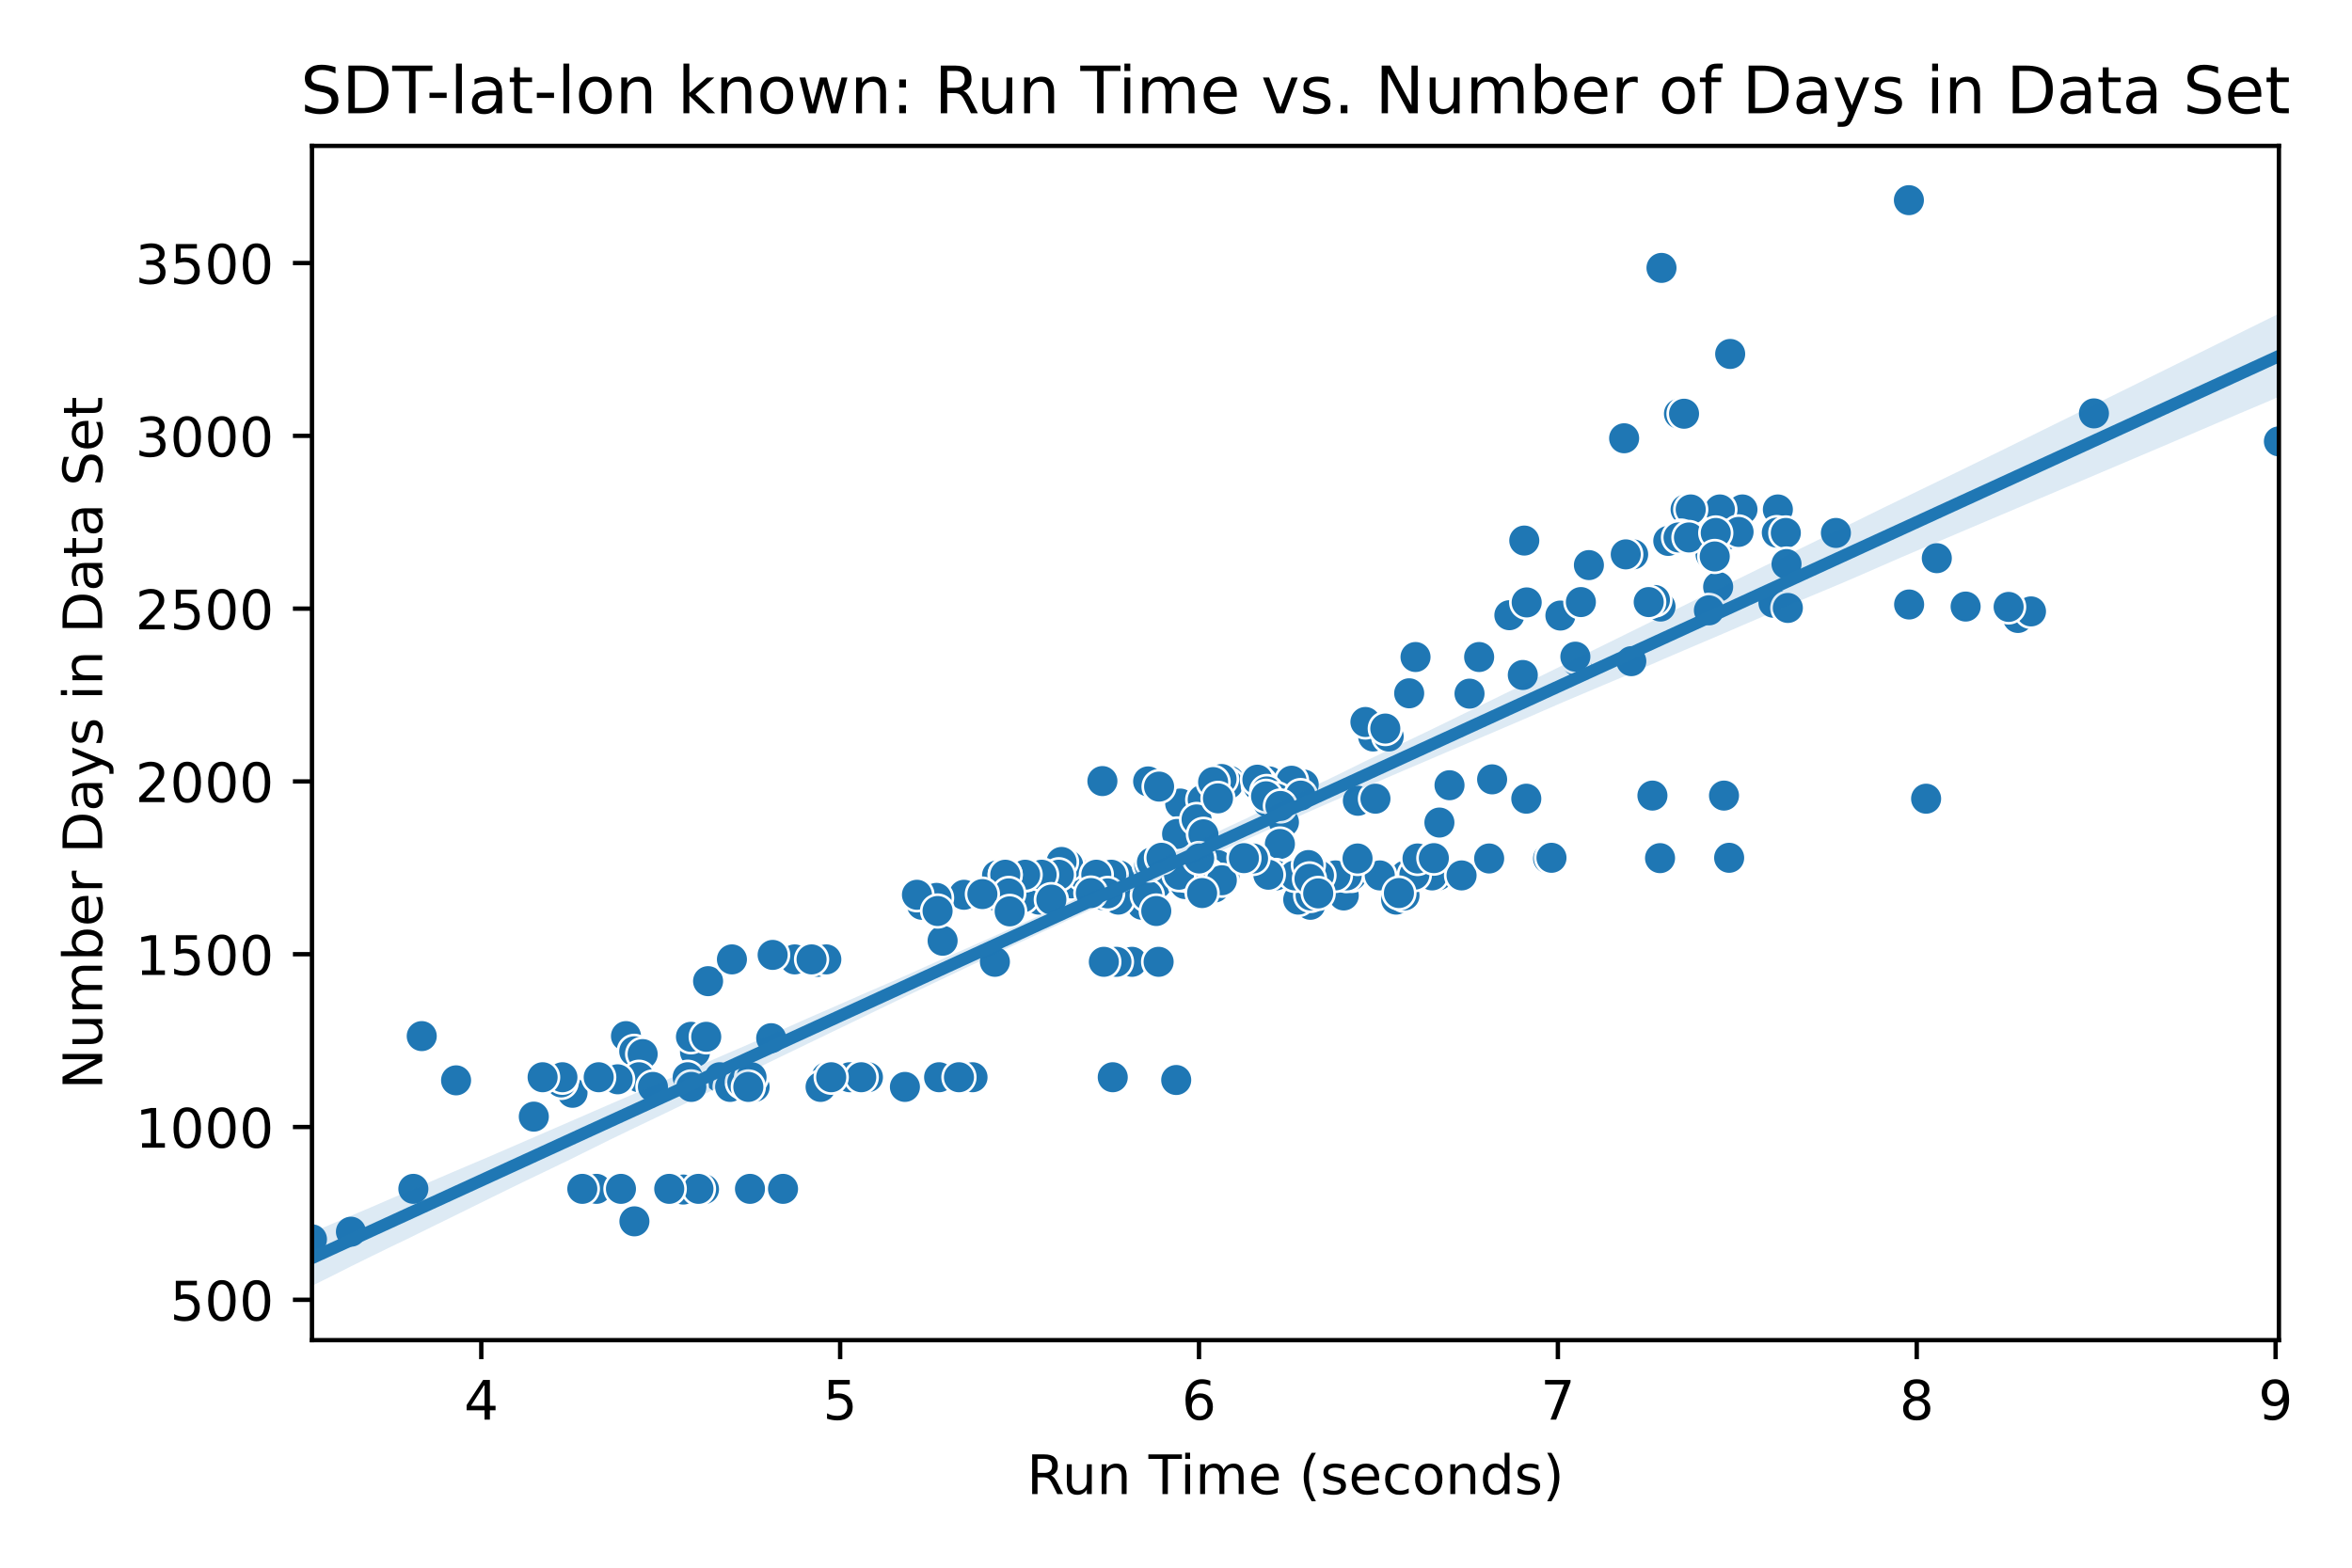 <?xml version="1.0" encoding="utf-8" standalone="no"?>
<!DOCTYPE svg PUBLIC "-//W3C//DTD SVG 1.1//EN"
  "http://www.w3.org/Graphics/SVG/1.1/DTD/svg11.dtd">
<!-- Created with matplotlib (https://matplotlib.org/) -->
<svg height="288pt" version="1.1" viewBox="0 0 432 288" width="432pt" xmlns="http://www.w3.org/2000/svg" xmlns:xlink="http://www.w3.org/1999/xlink">
 <defs>
  <style type="text/css">*{stroke-linecap:butt;stroke-linejoin:round;}</style>
 </defs>
 <g id="figure_1">
  <g id="patch_1">
   <path d="M 0 288 
L 432 288 
L 432 0 
L 0 0 
z
" style="fill:#ffffff;"/>
  </g>
  <g id="axes_1">
   <g id="patch_2">
    <path d="M 57.3 246.2 
L 418.575 246.2 
L 418.575 26.8 
L 57.3 26.8 
z
" style="fill:#ffffff;"/>
   </g>
   <g id="PathCollection_1">
    <defs>
     <path d="M 0 3 
C 0.796 3 1.559 2.684 2.121 2.121 
C 2.684 1.559 3 0.796 3 0 
C 3 -0.796 2.684 -1.559 2.121 -2.121 
C 1.559 -2.684 0.796 -3 0 -3 
C -0.796 -3 -1.559 -2.684 -2.121 -2.121 
C -2.684 -1.559 -3 -0.796 -3 0 
C -3 0.796 -2.684 1.559 -2.121 2.121 
C -1.559 2.684 -0.796 3 0 3 
z
" id="m679eb800f3" style="stroke:#ffffff;stroke-width:0.48;"/>
    </defs>
    <g clip-path="url(#p8b2945618b)">
     <use style="fill:#1f77b4;stroke:#ffffff;stroke-width:0.48;" x="77.462" xlink:href="#m679eb800f3" y="190.345"/>
     <use style="fill:#1f77b4;stroke:#ffffff;stroke-width:0.48;" x="116.525" xlink:href="#m679eb800f3" y="224.373"/>
     <use style="fill:#1f77b4;stroke:#ffffff;stroke-width:0.48;" x="105.154" xlink:href="#m679eb800f3" y="200.757"/>
     <use style="fill:#1f77b4;stroke:#ffffff;stroke-width:0.48;" x="114.978" xlink:href="#m679eb800f3" y="190.345"/>
     <use style="fill:#1f77b4;stroke:#ffffff;stroke-width:0.48;" x="64.458" xlink:href="#m679eb800f3" y="226.278"/>
     <use style="fill:#1f77b4;stroke:#ffffff;stroke-width:0.48;" x="57.3" xlink:href="#m679eb800f3" y="227.675"/>
     <use style="fill:#1f77b4;stroke:#ffffff;stroke-width:0.48;" x="103.075" xlink:href="#m679eb800f3" y="198.852"/>
     <use style="fill:#1f77b4;stroke:#ffffff;stroke-width:0.48;" x="83.77" xlink:href="#m679eb800f3" y="198.471"/>
     <use style="fill:#1f77b4;stroke:#ffffff;stroke-width:0.48;" x="98.047" xlink:href="#m679eb800f3" y="205.137"/>
     <use style="fill:#1f77b4;stroke:#ffffff;stroke-width:0.48;" x="207.916" xlink:href="#m679eb800f3" y="176.695"/>
     <use style="fill:#1f77b4;stroke:#ffffff;stroke-width:0.48;" x="212.808" xlink:href="#m679eb800f3" y="176.695"/>
     <use style="fill:#1f77b4;stroke:#ffffff;stroke-width:0.48;" x="182.737" xlink:href="#m679eb800f3" y="176.695"/>
     <use style="fill:#1f77b4;stroke:#ffffff;stroke-width:0.48;" x="150.205" xlink:href="#m679eb800f3" y="176.695"/>
     <use style="fill:#1f77b4;stroke:#ffffff;stroke-width:0.48;" x="205.061" xlink:href="#m679eb800f3" y="176.695"/>
     <use style="fill:#1f77b4;stroke:#ffffff;stroke-width:0.48;" x="202.746" xlink:href="#m679eb800f3" y="176.695"/>
     <use style="fill:#1f77b4;stroke:#ffffff;stroke-width:0.48;" x="317.788" xlink:href="#m679eb800f3" y="65.024"/>
     <use style="fill:#1f77b4;stroke:#ffffff;stroke-width:0.48;" x="350.614" xlink:href="#m679eb800f3" y="36.773"/>
     <use style="fill:#1f77b4;stroke:#ffffff;stroke-width:0.48;" x="305.172" xlink:href="#m679eb800f3" y="49.216"/>
     <use style="fill:#1f77b4;stroke:#ffffff;stroke-width:0.48;" x="384.601" xlink:href="#m679eb800f3" y="75.943"/>
     <use style="fill:#1f77b4;stroke:#ffffff;stroke-width:0.48;" x="308.384" xlink:href="#m679eb800f3" y="76.007"/>
     <use style="fill:#1f77b4;stroke:#ffffff;stroke-width:0.48;" x="309.316" xlink:href="#m679eb800f3" y="76.007"/>
     <use style="fill:#1f77b4;stroke:#ffffff;stroke-width:0.48;" x="418.575" xlink:href="#m679eb800f3" y="81.086"/>
     <use style="fill:#1f77b4;stroke:#ffffff;stroke-width:0.48;" x="298.31" xlink:href="#m679eb800f3" y="80.514"/>
     <use style="fill:#1f77b4;stroke:#ffffff;stroke-width:0.48;" x="316.064" xlink:href="#m679eb800f3" y="93.593"/>
     <use style="fill:#1f77b4;stroke:#ffffff;stroke-width:0.48;" x="320.044" xlink:href="#m679eb800f3" y="93.593"/>
     <use style="fill:#1f77b4;stroke:#ffffff;stroke-width:0.48;" x="309.604" xlink:href="#m679eb800f3" y="93.593"/>
     <use style="fill:#1f77b4;stroke:#ffffff;stroke-width:0.48;" x="315.897" xlink:href="#m679eb800f3" y="93.593"/>
     <use style="fill:#1f77b4;stroke:#ffffff;stroke-width:0.48;" x="310.543" xlink:href="#m679eb800f3" y="93.593"/>
     <use style="fill:#1f77b4;stroke:#ffffff;stroke-width:0.48;" x="326.548" xlink:href="#m679eb800f3" y="93.593"/>
     <use style="fill:#1f77b4;stroke:#ffffff;stroke-width:0.48;" x="316.626" xlink:href="#m679eb800f3" y="98.481"/>
     <use style="fill:#1f77b4;stroke:#ffffff;stroke-width:0.48;" x="308.765" xlink:href="#m679eb800f3" y="98.481"/>
     <use style="fill:#1f77b4;stroke:#ffffff;stroke-width:0.48;" x="279.97" xlink:href="#m679eb800f3" y="99.306"/>
     <use style="fill:#1f77b4;stroke:#ffffff;stroke-width:0.48;" x="306.421" xlink:href="#m679eb800f3" y="99.37"/>
     <use style="fill:#1f77b4;stroke:#ffffff;stroke-width:0.48;" x="313.672" xlink:href="#m679eb800f3" y="99.37"/>
     <use style="fill:#1f77b4;stroke:#ffffff;stroke-width:0.48;" x="314.42" xlink:href="#m679eb800f3" y="98.481"/>
     <use style="fill:#1f77b4;stroke:#ffffff;stroke-width:0.48;" x="299.968" xlink:href="#m679eb800f3" y="101.846"/>
     <use style="fill:#1f77b4;stroke:#ffffff;stroke-width:0.48;" x="298.608" xlink:href="#m679eb800f3" y="101.846"/>
     <use style="fill:#1f77b4;stroke:#ffffff;stroke-width:0.48;" x="314.188" xlink:href="#m679eb800f3" y="101.846"/>
     <use style="fill:#1f77b4;stroke:#ffffff;stroke-width:0.48;" x="308.305" xlink:href="#m679eb800f3" y="98.735"/>
     <use style="fill:#1f77b4;stroke:#ffffff;stroke-width:0.48;" x="314.87" xlink:href="#m679eb800f3" y="98.735"/>
     <use style="fill:#1f77b4;stroke:#ffffff;stroke-width:0.48;" x="314.729" xlink:href="#m679eb800f3" y="98.735"/>
     <use style="fill:#1f77b4;stroke:#ffffff;stroke-width:0.48;" x="310.216" xlink:href="#m679eb800f3" y="98.735"/>
     <use style="fill:#1f77b4;stroke:#ffffff;stroke-width:0.48;" x="326.356" xlink:href="#m679eb800f3" y="97.846"/>
     <use style="fill:#1f77b4;stroke:#ffffff;stroke-width:0.48;" x="319.328" xlink:href="#m679eb800f3" y="97.719"/>
     <use style="fill:#1f77b4;stroke:#ffffff;stroke-width:0.48;" x="291.84" xlink:href="#m679eb800f3" y="103.814"/>
     <use style="fill:#1f77b4;stroke:#ffffff;stroke-width:0.48;" x="328.009" xlink:href="#m679eb800f3" y="97.91"/>
     <use style="fill:#1f77b4;stroke:#ffffff;stroke-width:0.48;" x="315.141" xlink:href="#m679eb800f3" y="97.91"/>
     <use style="fill:#1f77b4;stroke:#ffffff;stroke-width:0.48;" x="337.207" xlink:href="#m679eb800f3" y="97.91"/>
     <use style="fill:#1f77b4;stroke:#ffffff;stroke-width:0.48;" x="355.741" xlink:href="#m679eb800f3" y="102.544"/>
     <use style="fill:#1f77b4;stroke:#ffffff;stroke-width:0.48;" x="328.137" xlink:href="#m679eb800f3" y="103.623"/>
     <use style="fill:#1f77b4;stroke:#ffffff;stroke-width:0.48;" x="325.735" xlink:href="#m679eb800f3" y="110.734"/>
     <use style="fill:#1f77b4;stroke:#ffffff;stroke-width:0.48;" x="315.579" xlink:href="#m679eb800f3" y="107.813"/>
     <use style="fill:#1f77b4;stroke:#ffffff;stroke-width:0.48;" x="314.952" xlink:href="#m679eb800f3" y="102.227"/>
     <use style="fill:#1f77b4;stroke:#ffffff;stroke-width:0.48;" x="313.882" xlink:href="#m679eb800f3" y="112.13"/>
     <use style="fill:#1f77b4;stroke:#ffffff;stroke-width:0.48;" x="361.034" xlink:href="#m679eb800f3" y="111.432"/>
     <use style="fill:#1f77b4;stroke:#ffffff;stroke-width:0.48;" x="304.993" xlink:href="#m679eb800f3" y="111.432"/>
     <use style="fill:#1f77b4;stroke:#ffffff;stroke-width:0.48;" x="277.232" xlink:href="#m679eb800f3" y="113.019"/>
     <use style="fill:#1f77b4;stroke:#ffffff;stroke-width:0.48;" x="328.382" xlink:href="#m679eb800f3" y="111.686"/>
     <use style="fill:#1f77b4;stroke:#ffffff;stroke-width:0.48;" x="286.606" xlink:href="#m679eb800f3" y="113.083"/>
     <use style="fill:#1f77b4;stroke:#ffffff;stroke-width:0.48;" x="370.644" xlink:href="#m679eb800f3" y="113.527"/>
     <use style="fill:#1f77b4;stroke:#ffffff;stroke-width:0.48;" x="373.04" xlink:href="#m679eb800f3" y="112.321"/>
     <use style="fill:#1f77b4;stroke:#ffffff;stroke-width:0.48;" x="303.969" xlink:href="#m679eb800f3" y="110.226"/>
     <use style="fill:#1f77b4;stroke:#ffffff;stroke-width:0.48;" x="290.366" xlink:href="#m679eb800f3" y="110.607"/>
     <use style="fill:#1f77b4;stroke:#ffffff;stroke-width:0.48;" x="350.657" xlink:href="#m679eb800f3" y="111.051"/>
     <use style="fill:#1f77b4;stroke:#ffffff;stroke-width:0.48;" x="280.414" xlink:href="#m679eb800f3" y="110.67"/>
     <use style="fill:#1f77b4;stroke:#ffffff;stroke-width:0.48;" x="302.823" xlink:href="#m679eb800f3" y="110.607"/>
     <use style="fill:#1f77b4;stroke:#ffffff;stroke-width:0.48;" x="368.932" xlink:href="#m679eb800f3" y="111.496"/>
     <use style="fill:#1f77b4;stroke:#ffffff;stroke-width:0.48;" x="252.097" xlink:href="#m679eb800f3" y="135.239"/>
     <use style="fill:#1f77b4;stroke:#ffffff;stroke-width:0.48;" x="253.445" xlink:href="#m679eb800f3" y="135.239"/>
     <use style="fill:#1f77b4;stroke:#ffffff;stroke-width:0.48;" x="252.213" xlink:href="#m679eb800f3" y="135.303"/>
     <use style="fill:#1f77b4;stroke:#ffffff;stroke-width:0.48;" x="255.064" xlink:href="#m679eb800f3" y="135.303"/>
     <use style="fill:#1f77b4;stroke:#ffffff;stroke-width:0.48;" x="109.559" xlink:href="#m679eb800f3" y="218.406"/>
     <use style="fill:#1f77b4;stroke:#ffffff;stroke-width:0.48;" x="137.751" xlink:href="#m679eb800f3" y="218.406"/>
     <use style="fill:#1f77b4;stroke:#ffffff;stroke-width:0.48;" x="125.495" xlink:href="#m679eb800f3" y="218.533"/>
     <use style="fill:#1f77b4;stroke:#ffffff;stroke-width:0.48;" x="106.955" xlink:href="#m679eb800f3" y="218.406"/>
     <use style="fill:#1f77b4;stroke:#ffffff;stroke-width:0.48;" x="75.923" xlink:href="#m679eb800f3" y="218.406"/>
     <use style="fill:#1f77b4;stroke:#ffffff;stroke-width:0.48;" x="129.306" xlink:href="#m679eb800f3" y="218.469"/>
     <use style="fill:#1f77b4;stroke:#ffffff;stroke-width:0.48;" x="128.284" xlink:href="#m679eb800f3" y="218.406"/>
     <use style="fill:#1f77b4;stroke:#ffffff;stroke-width:0.48;" x="143.822" xlink:href="#m679eb800f3" y="218.406"/>
     <use style="fill:#1f77b4;stroke:#ffffff;stroke-width:0.48;" x="122.92" xlink:href="#m679eb800f3" y="218.406"/>
     <use style="fill:#1f77b4;stroke:#ffffff;stroke-width:0.48;" x="114.053" xlink:href="#m679eb800f3" y="218.406"/>
     <use style="fill:#1f77b4;stroke:#ffffff;stroke-width:0.48;" x="258.83" xlink:href="#m679eb800f3" y="127.367"/>
     <use style="fill:#1f77b4;stroke:#ffffff;stroke-width:0.48;" x="269.912" xlink:href="#m679eb800f3" y="127.43"/>
     <use style="fill:#1f77b4;stroke:#ffffff;stroke-width:0.48;" x="250.791" xlink:href="#m679eb800f3" y="132.636"/>
     <use style="fill:#1f77b4;stroke:#ffffff;stroke-width:0.48;" x="254.445" xlink:href="#m679eb800f3" y="133.843"/>
     <use style="fill:#1f77b4;stroke:#ffffff;stroke-width:0.48;" x="225.801" xlink:href="#m679eb800f3" y="143.429"/>
     <use style="fill:#1f77b4;stroke:#ffffff;stroke-width:0.48;" x="214.922" xlink:href="#m679eb800f3" y="159.554"/>
     <use style="fill:#1f77b4;stroke:#ffffff;stroke-width:0.48;" x="210.885" xlink:href="#m679eb800f3" y="143.556"/>
     <use style="fill:#1f77b4;stroke:#ffffff;stroke-width:0.48;" x="216.773" xlink:href="#m679eb800f3" y="147.619"/>
     <use style="fill:#1f77b4;stroke:#ffffff;stroke-width:0.48;" x="266.237" xlink:href="#m679eb800f3" y="144.254"/>
     <use style="fill:#1f77b4;stroke:#ffffff;stroke-width:0.48;" x="235.826" xlink:href="#m679eb800f3" y="151.047"/>
     <use style="fill:#1f77b4;stroke:#ffffff;stroke-width:0.48;" x="220.91" xlink:href="#m679eb800f3" y="146.921"/>
     <use style="fill:#1f77b4;stroke:#ffffff;stroke-width:0.48;" x="216.2" xlink:href="#m679eb800f3" y="153.206"/>
     <use style="fill:#1f77b4;stroke:#ffffff;stroke-width:0.48;" x="225.57" xlink:href="#m679eb800f3" y="144.064"/>
     <use style="fill:#1f77b4;stroke:#ffffff;stroke-width:0.48;" x="212.894" xlink:href="#m679eb800f3" y="144.508"/>
     <use style="fill:#1f77b4;stroke:#ffffff;stroke-width:0.48;" x="274.063" xlink:href="#m679eb800f3" y="143.175"/>
     <use style="fill:#1f77b4;stroke:#ffffff;stroke-width:0.48;" x="233.115" xlink:href="#m679eb800f3" y="143.556"/>
     <use style="fill:#1f77b4;stroke:#ffffff;stroke-width:0.48;" x="249.404" xlink:href="#m679eb800f3" y="147.111"/>
     <use style="fill:#1f77b4;stroke:#ffffff;stroke-width:0.48;" x="239.455" xlink:href="#m679eb800f3" y="144.127"/>
     <use style="fill:#1f77b4;stroke:#ffffff;stroke-width:0.48;" x="264.382" xlink:href="#m679eb800f3" y="151.111"/>
     <use style="fill:#1f77b4;stroke:#ffffff;stroke-width:0.48;" x="219.782" xlink:href="#m679eb800f3" y="150.539"/>
     <use style="fill:#1f77b4;stroke:#ffffff;stroke-width:0.48;" x="221.038" xlink:href="#m679eb800f3" y="153.269"/>
     <use style="fill:#1f77b4;stroke:#ffffff;stroke-width:0.48;" x="202.483" xlink:href="#m679eb800f3" y="143.492"/>
     <use style="fill:#1f77b4;stroke:#ffffff;stroke-width:0.48;" x="237.221" xlink:href="#m679eb800f3" y="143.429"/>
     <use style="fill:#1f77b4;stroke:#ffffff;stroke-width:0.48;" x="224.368" xlink:href="#m679eb800f3" y="143.111"/>
     <use style="fill:#1f77b4;stroke:#ffffff;stroke-width:0.48;" x="222.819" xlink:href="#m679eb800f3" y="143.683"/>
     <use style="fill:#1f77b4;stroke:#ffffff;stroke-width:0.48;" x="223.709" xlink:href="#m679eb800f3" y="146.667"/>
     <use style="fill:#1f77b4;stroke:#ffffff;stroke-width:0.48;" x="231.59" xlink:href="#m679eb800f3" y="143.937"/>
     <use style="fill:#1f77b4;stroke:#ffffff;stroke-width:0.48;" x="231.126" xlink:href="#m679eb800f3" y="144.381"/>
     <use style="fill:#1f77b4;stroke:#ffffff;stroke-width:0.48;" x="230.953" xlink:href="#m679eb800f3" y="143.238"/>
     <use style="fill:#1f77b4;stroke:#ffffff;stroke-width:0.48;" x="232.66" xlink:href="#m679eb800f3" y="145.397"/>
     <use style="fill:#1f77b4;stroke:#ffffff;stroke-width:0.48;" x="232.848" xlink:href="#m679eb800f3" y="147.365"/>
     <use style="fill:#1f77b4;stroke:#ffffff;stroke-width:0.48;" x="199.756" xlink:href="#m679eb800f3" y="163.046"/>
     <use style="fill:#1f77b4;stroke:#ffffff;stroke-width:0.48;" x="197.596" xlink:href="#m679eb800f3" y="162.665"/>
     <use style="fill:#1f77b4;stroke:#ffffff;stroke-width:0.48;" x="222.649" xlink:href="#m679eb800f3" y="162.729"/>
     <use style="fill:#1f77b4;stroke:#ffffff;stroke-width:0.48;" x="182.379" xlink:href="#m679eb800f3" y="162.475"/>
     <use style="fill:#1f77b4;stroke:#ffffff;stroke-width:0.48;" x="210.07" xlink:href="#m679eb800f3" y="162.411"/>
     <use style="fill:#1f77b4;stroke:#ffffff;stroke-width:0.48;" x="212.206" xlink:href="#m679eb800f3" y="163.173"/>
     <use style="fill:#1f77b4;stroke:#ffffff;stroke-width:0.48;" x="192.77" xlink:href="#m679eb800f3" y="162.919"/>
     <use style="fill:#1f77b4;stroke:#ffffff;stroke-width:0.48;" x="207.422" xlink:href="#m679eb800f3" y="162.665"/>
     <use style="fill:#1f77b4;stroke:#ffffff;stroke-width:0.48;" x="199.344" xlink:href="#m679eb800f3" y="162.348"/>
     <use style="fill:#1f77b4;stroke:#ffffff;stroke-width:0.48;" x="192.7" xlink:href="#m679eb800f3" y="162.919"/>
     <use style="fill:#1f77b4;stroke:#ffffff;stroke-width:0.48;" x="209.187" xlink:href="#m679eb800f3" y="162.729"/>
     <use style="fill:#1f77b4;stroke:#ffffff;stroke-width:0.48;" x="218.762" xlink:href="#m679eb800f3" y="162.919"/>
     <use style="fill:#1f77b4;stroke:#ffffff;stroke-width:0.48;" x="201.887" xlink:href="#m679eb800f3" y="162.919"/>
     <use style="fill:#1f77b4;stroke:#ffffff;stroke-width:0.48;" x="212.431" xlink:href="#m679eb800f3" y="162.411"/>
     <use style="fill:#1f77b4;stroke:#ffffff;stroke-width:0.48;" x="223.074" xlink:href="#m679eb800f3" y="163.046"/>
     <use style="fill:#1f77b4;stroke:#ffffff;stroke-width:0.48;" x="196.782" xlink:href="#m679eb800f3" y="162.284"/>
     <use style="fill:#1f77b4;stroke:#ffffff;stroke-width:0.48;" x="217.644" xlink:href="#m679eb800f3" y="162.411"/>
     <use style="fill:#1f77b4;stroke:#ffffff;stroke-width:0.48;" x="191.877" xlink:href="#m679eb800f3" y="162.284"/>
     <use style="fill:#1f77b4;stroke:#ffffff;stroke-width:0.48;" x="206.088" xlink:href="#m679eb800f3" y="163.046"/>
     <use style="fill:#1f77b4;stroke:#ffffff;stroke-width:0.48;" x="235.086" xlink:href="#m679eb800f3" y="155.047"/>
     <use style="fill:#1f77b4;stroke:#ffffff;stroke-width:0.48;" x="353.775" xlink:href="#m679eb800f3" y="146.73"/>
     <use style="fill:#1f77b4;stroke:#ffffff;stroke-width:0.48;" x="234.528" xlink:href="#m679eb800f3" y="146.73"/>
     <use style="fill:#1f77b4;stroke:#ffffff;stroke-width:0.48;" x="252.634" xlink:href="#m679eb800f3" y="146.73"/>
     <use style="fill:#1f77b4;stroke:#ffffff;stroke-width:0.48;" x="280.34" xlink:href="#m679eb800f3" y="146.73"/>
     <use style="fill:#1f77b4;stroke:#ffffff;stroke-width:0.48;" x="303.508" xlink:href="#m679eb800f3" y="146.159"/>
     <use style="fill:#1f77b4;stroke:#ffffff;stroke-width:0.48;" x="232.543" xlink:href="#m679eb800f3" y="146.286"/>
     <use style="fill:#1f77b4;stroke:#ffffff;stroke-width:0.48;" x="238.896" xlink:href="#m679eb800f3" y="146.159"/>
     <use style="fill:#1f77b4;stroke:#ffffff;stroke-width:0.48;" x="235.177" xlink:href="#m679eb800f3" y="148.063"/>
     <use style="fill:#1f77b4;stroke:#ffffff;stroke-width:0.48;" x="316.654" xlink:href="#m679eb800f3" y="146.159"/>
     <use style="fill:#1f77b4;stroke:#ffffff;stroke-width:0.48;" x="116.493" xlink:href="#m679eb800f3" y="193.138"/>
     <use style="fill:#1f77b4;stroke:#ffffff;stroke-width:0.48;" x="118.04" xlink:href="#m679eb800f3" y="193.646"/>
     <use style="fill:#1f77b4;stroke:#ffffff;stroke-width:0.48;" x="127.657" xlink:href="#m679eb800f3" y="193.265"/>
     <use style="fill:#1f77b4;stroke:#ffffff;stroke-width:0.48;" x="132.221" xlink:href="#m679eb800f3" y="197.9"/>
     <use style="fill:#1f77b4;stroke:#ffffff;stroke-width:0.48;" x="132.193" xlink:href="#m679eb800f3" y="197.9"/>
     <use style="fill:#1f77b4;stroke:#ffffff;stroke-width:0.48;" x="159.418" xlink:href="#m679eb800f3" y="197.9"/>
     <use style="fill:#1f77b4;stroke:#ffffff;stroke-width:0.48;" x="135.187" xlink:href="#m679eb800f3" y="197.9"/>
     <use style="fill:#1f77b4;stroke:#ffffff;stroke-width:0.48;" x="134.106" xlink:href="#m679eb800f3" y="199.677"/>
     <use style="fill:#1f77b4;stroke:#ffffff;stroke-width:0.48;" x="126.309" xlink:href="#m679eb800f3" y="197.9"/>
     <use style="fill:#1f77b4;stroke:#ffffff;stroke-width:0.48;" x="172.49" xlink:href="#m679eb800f3" y="197.9"/>
     <use style="fill:#1f77b4;stroke:#ffffff;stroke-width:0.48;" x="151.802" xlink:href="#m679eb800f3" y="197.9"/>
     <use style="fill:#1f77b4;stroke:#ffffff;stroke-width:0.48;" x="138.946" xlink:href="#m679eb800f3" y="199.677"/>
     <use style="fill:#1f77b4;stroke:#ffffff;stroke-width:0.48;" x="156.064" xlink:href="#m679eb800f3" y="197.9"/>
     <use style="fill:#1f77b4;stroke:#ffffff;stroke-width:0.48;" x="178.627" xlink:href="#m679eb800f3" y="197.9"/>
     <use style="fill:#1f77b4;stroke:#ffffff;stroke-width:0.48;" x="158.185" xlink:href="#m679eb800f3" y="197.9"/>
     <use style="fill:#1f77b4;stroke:#ffffff;stroke-width:0.48;" x="117.363" xlink:href="#m679eb800f3" y="197.9"/>
     <use style="fill:#1f77b4;stroke:#ffffff;stroke-width:0.48;" x="136.348" xlink:href="#m679eb800f3" y="198.852"/>
     <use style="fill:#1f77b4;stroke:#ffffff;stroke-width:0.48;" x="176.134" xlink:href="#m679eb800f3" y="197.9"/>
     <use style="fill:#1f77b4;stroke:#ffffff;stroke-width:0.48;" x="150.721" xlink:href="#m679eb800f3" y="199.677"/>
     <use style="fill:#1f77b4;stroke:#ffffff;stroke-width:0.48;" x="138.6" xlink:href="#m679eb800f3" y="199.677"/>
     <use style="fill:#1f77b4;stroke:#ffffff;stroke-width:0.48;" x="119.929" xlink:href="#m679eb800f3" y="199.677"/>
     <use style="fill:#1f77b4;stroke:#ffffff;stroke-width:0.48;" x="113.447" xlink:href="#m679eb800f3" y="198.281"/>
     <use style="fill:#1f77b4;stroke:#ffffff;stroke-width:0.48;" x="216.038" xlink:href="#m679eb800f3" y="198.408"/>
     <use style="fill:#1f77b4;stroke:#ffffff;stroke-width:0.48;" x="152.671" xlink:href="#m679eb800f3" y="197.9"/>
     <use style="fill:#1f77b4;stroke:#ffffff;stroke-width:0.48;" x="109.965" xlink:href="#m679eb800f3" y="197.9"/>
     <use style="fill:#1f77b4;stroke:#ffffff;stroke-width:0.48;" x="138.037" xlink:href="#m679eb800f3" y="197.9"/>
     <use style="fill:#1f77b4;stroke:#ffffff;stroke-width:0.48;" x="166.368" xlink:href="#m679eb800f3" y="199.741"/>
     <use style="fill:#1f77b4;stroke:#ffffff;stroke-width:0.48;" x="126.979" xlink:href="#m679eb800f3" y="199.677"/>
     <use style="fill:#1f77b4;stroke:#ffffff;stroke-width:0.48;" x="204.382" xlink:href="#m679eb800f3" y="197.9"/>
     <use style="fill:#1f77b4;stroke:#ffffff;stroke-width:0.48;" x="166.209" xlink:href="#m679eb800f3" y="199.677"/>
     <use style="fill:#1f77b4;stroke:#ffffff;stroke-width:0.48;" x="103.302" xlink:href="#m679eb800f3" y="197.9"/>
     <use style="fill:#1f77b4;stroke:#ffffff;stroke-width:0.48;" x="99.664" xlink:href="#m679eb800f3" y="197.9"/>
     <use style="fill:#1f77b4;stroke:#ffffff;stroke-width:0.48;" x="137.449" xlink:href="#m679eb800f3" y="199.677"/>
     <use style="fill:#1f77b4;stroke:#ffffff;stroke-width:0.48;" x="259.995" xlink:href="#m679eb800f3" y="120.701"/>
     <use style="fill:#1f77b4;stroke:#ffffff;stroke-width:0.48;" x="299.626" xlink:href="#m679eb800f3" y="121.463"/>
     <use style="fill:#1f77b4;stroke:#ffffff;stroke-width:0.48;" x="279.7" xlink:href="#m679eb800f3" y="124.002"/>
     <use style="fill:#1f77b4;stroke:#ffffff;stroke-width:0.48;" x="289.591" xlink:href="#m679eb800f3" y="121.463"/>
     <use style="fill:#1f77b4;stroke:#ffffff;stroke-width:0.48;" x="271.68" xlink:href="#m679eb800f3" y="120.701"/>
     <use style="fill:#1f77b4;stroke:#ffffff;stroke-width:0.48;" x="289.354" xlink:href="#m679eb800f3" y="120.637"/>
     <use style="fill:#1f77b4;stroke:#ffffff;stroke-width:0.48;" x="209.756" xlink:href="#m679eb800f3" y="166.22"/>
     <use style="fill:#1f77b4;stroke:#ffffff;stroke-width:0.48;" x="169.322" xlink:href="#m679eb800f3" y="166.22"/>
     <use style="fill:#1f77b4;stroke:#ffffff;stroke-width:0.48;" x="240.683" xlink:href="#m679eb800f3" y="166.22"/>
     <use style="fill:#1f77b4;stroke:#ffffff;stroke-width:0.48;" x="205.399" xlink:href="#m679eb800f3" y="165.268"/>
     <use style="fill:#1f77b4;stroke:#ffffff;stroke-width:0.48;" x="256.437" xlink:href="#m679eb800f3" y="165.268"/>
     <use style="fill:#1f77b4;stroke:#ffffff;stroke-width:0.48;" x="190.788" xlink:href="#m679eb800f3" y="165.268"/>
     <use style="fill:#1f77b4;stroke:#ffffff;stroke-width:0.48;" x="238.453" xlink:href="#m679eb800f3" y="165.268"/>
     <use style="fill:#1f77b4;stroke:#ffffff;stroke-width:0.48;" x="177.065" xlink:href="#m679eb800f3" y="164.379"/>
     <use style="fill:#1f77b4;stroke:#ffffff;stroke-width:0.48;" x="183.773" xlink:href="#m679eb800f3" y="165.014"/>
     <use style="fill:#1f77b4;stroke:#ffffff;stroke-width:0.48;" x="187.814" xlink:href="#m679eb800f3" y="164.887"/>
     <use style="fill:#1f77b4;stroke:#ffffff;stroke-width:0.48;" x="172.019" xlink:href="#m679eb800f3" y="164.951"/>
     <use style="fill:#1f77b4;stroke:#ffffff;stroke-width:0.48;" x="202.508" xlink:href="#m679eb800f3" y="164.443"/>
     <use style="fill:#1f77b4;stroke:#ffffff;stroke-width:0.48;" x="168.419" xlink:href="#m679eb800f3" y="164.379"/>
     <use style="fill:#1f77b4;stroke:#ffffff;stroke-width:0.48;" x="240.732" xlink:href="#m679eb800f3" y="164.506"/>
     <use style="fill:#1f77b4;stroke:#ffffff;stroke-width:0.48;" x="257.969" xlink:href="#m679eb800f3" y="164.506"/>
     <use style="fill:#1f77b4;stroke:#ffffff;stroke-width:0.48;" x="246.812" xlink:href="#m679eb800f3" y="164.506"/>
     <use style="fill:#1f77b4;stroke:#ffffff;stroke-width:0.48;" x="210.725" xlink:href="#m679eb800f3" y="164.506"/>
     <use style="fill:#1f77b4;stroke:#ffffff;stroke-width:0.48;" x="248.251" xlink:href="#m679eb800f3" y="160.824"/>
     <use style="fill:#1f77b4;stroke:#ffffff;stroke-width:0.48;" x="192.514" xlink:href="#m679eb800f3" y="160.824"/>
     <use style="fill:#1f77b4;stroke:#ffffff;stroke-width:0.48;" x="247.161" xlink:href="#m679eb800f3" y="160.824"/>
     <use style="fill:#1f77b4;stroke:#ffffff;stroke-width:0.48;" x="247.354" xlink:href="#m679eb800f3" y="160.824"/>
     <use style="fill:#1f77b4;stroke:#ffffff;stroke-width:0.48;" x="224.901" xlink:href="#m679eb800f3" y="160.824"/>
     <use style="fill:#1f77b4;stroke:#ffffff;stroke-width:0.48;" x="264.152" xlink:href="#m679eb800f3" y="160.824"/>
     <use style="fill:#1f77b4;stroke:#ffffff;stroke-width:0.48;" x="183.131" xlink:href="#m679eb800f3" y="160.824"/>
     <use style="fill:#1f77b4;stroke:#ffffff;stroke-width:0.48;" x="263.033" xlink:href="#m679eb800f3" y="160.824"/>
     <use style="fill:#1f77b4;stroke:#ffffff;stroke-width:0.48;" x="244.426" xlink:href="#m679eb800f3" y="160.824"/>
     <use style="fill:#1f77b4;stroke:#ffffff;stroke-width:0.48;" x="268.452" xlink:href="#m679eb800f3" y="160.824"/>
     <use style="fill:#1f77b4;stroke:#ffffff;stroke-width:0.48;" x="217.912" xlink:href="#m679eb800f3" y="160.824"/>
     <use style="fill:#1f77b4;stroke:#ffffff;stroke-width:0.48;" x="239.669" xlink:href="#m679eb800f3" y="160.824"/>
     <use style="fill:#1f77b4;stroke:#ffffff;stroke-width:0.48;" x="223.86" xlink:href="#m679eb800f3" y="160.824"/>
     <use style="fill:#1f77b4;stroke:#ffffff;stroke-width:0.48;" x="245.285" xlink:href="#m679eb800f3" y="160.824"/>
     <use style="fill:#1f77b4;stroke:#ffffff;stroke-width:0.48;" x="242.26" xlink:href="#m679eb800f3" y="160.824"/>
     <use style="fill:#1f77b4;stroke:#ffffff;stroke-width:0.48;" x="173.133" xlink:href="#m679eb800f3" y="172.823"/>
     <use style="fill:#1f77b4;stroke:#ffffff;stroke-width:0.48;" x="217.976" xlink:href="#m679eb800f3" y="160.824"/>
     <use style="fill:#1f77b4;stroke:#ffffff;stroke-width:0.48;" x="221.843" xlink:href="#m679eb800f3" y="160.824"/>
     <use style="fill:#1f77b4;stroke:#ffffff;stroke-width:0.48;" x="258.171" xlink:href="#m679eb800f3" y="160.824"/>
     <use style="fill:#1f77b4;stroke:#ffffff;stroke-width:0.48;" x="205.548" xlink:href="#m679eb800f3" y="160.824"/>
     <use style="fill:#1f77b4;stroke:#ffffff;stroke-width:0.48;" x="199.095" xlink:href="#m679eb800f3" y="160.824"/>
     <use style="fill:#1f77b4;stroke:#ffffff;stroke-width:0.48;" x="234.346" xlink:href="#m679eb800f3" y="160.824"/>
     <use style="fill:#1f77b4;stroke:#ffffff;stroke-width:0.48;" x="253.428" xlink:href="#m679eb800f3" y="160.824"/>
     <use style="fill:#1f77b4;stroke:#ffffff;stroke-width:0.48;" x="237.836" xlink:href="#m679eb800f3" y="160.824"/>
     <use style="fill:#1f77b4;stroke:#ffffff;stroke-width:0.48;" x="196.198" xlink:href="#m679eb800f3" y="158.919"/>
     <use style="fill:#1f77b4;stroke:#ffffff;stroke-width:0.48;" x="223.671" xlink:href="#m679eb800f3" y="158.919"/>
     <use style="fill:#1f77b4;stroke:#ffffff;stroke-width:0.48;" x="221.833" xlink:href="#m679eb800f3" y="160.697"/>
     <use style="fill:#1f77b4;stroke:#ffffff;stroke-width:0.48;" x="240.316" xlink:href="#m679eb800f3" y="158.919"/>
     <use style="fill:#1f77b4;stroke:#ffffff;stroke-width:0.48;" x="211.09" xlink:href="#m679eb800f3" y="158.919"/>
     <use style="fill:#1f77b4;stroke:#ffffff;stroke-width:0.48;" x="211.579" xlink:href="#m679eb800f3" y="158.412"/>
     <use style="fill:#1f77b4;stroke:#ffffff;stroke-width:0.48;" x="194.974" xlink:href="#m679eb800f3" y="158.348"/>
     <use style="fill:#1f77b4;stroke:#ffffff;stroke-width:0.48;" x="221.245" xlink:href="#m679eb800f3" y="160.697"/>
     <use style="fill:#1f77b4;stroke:#ffffff;stroke-width:0.48;" x="204.108" xlink:href="#m679eb800f3" y="160.697"/>
     <use style="fill:#1f77b4;stroke:#ffffff;stroke-width:0.48;" x="194.472" xlink:href="#m679eb800f3" y="160.697"/>
     <use style="fill:#1f77b4;stroke:#ffffff;stroke-width:0.48;" x="188.471" xlink:href="#m679eb800f3" y="160.697"/>
     <use style="fill:#1f77b4;stroke:#ffffff;stroke-width:0.48;" x="191.317" xlink:href="#m679eb800f3" y="160.697"/>
     <use style="fill:#1f77b4;stroke:#ffffff;stroke-width:0.48;" x="232.837" xlink:href="#m679eb800f3" y="160.697"/>
     <use style="fill:#1f77b4;stroke:#ffffff;stroke-width:0.48;" x="188.29" xlink:href="#m679eb800f3" y="160.697"/>
     <use style="fill:#1f77b4;stroke:#ffffff;stroke-width:0.48;" x="224.415" xlink:href="#m679eb800f3" y="161.713"/>
     <use style="fill:#1f77b4;stroke:#ffffff;stroke-width:0.48;" x="240.518" xlink:href="#m679eb800f3" y="161.459"/>
     <use style="fill:#1f77b4;stroke:#ffffff;stroke-width:0.48;" x="184.616" xlink:href="#m679eb800f3" y="160.697"/>
     <use style="fill:#1f77b4;stroke:#ffffff;stroke-width:0.48;" x="216.55" xlink:href="#m679eb800f3" y="160.697"/>
     <use style="fill:#1f77b4;stroke:#ffffff;stroke-width:0.48;" x="259.785" xlink:href="#m679eb800f3" y="160.697"/>
     <use style="fill:#1f77b4;stroke:#ffffff;stroke-width:0.48;" x="184.642" xlink:href="#m679eb800f3" y="160.697"/>
     <use style="fill:#1f77b4;stroke:#ffffff;stroke-width:0.48;" x="201.362" xlink:href="#m679eb800f3" y="160.697"/>
     <use style="fill:#1f77b4;stroke:#ffffff;stroke-width:0.48;" x="232.96" xlink:href="#m679eb800f3" y="160.697"/>
     <use style="fill:#1f77b4;stroke:#ffffff;stroke-width:0.48;" x="249.345" xlink:href="#m679eb800f3" y="157.713"/>
     <use style="fill:#1f77b4;stroke:#ffffff;stroke-width:0.48;" x="260.361" xlink:href="#m679eb800f3" y="157.713"/>
     <use style="fill:#1f77b4;stroke:#ffffff;stroke-width:0.48;" x="230.153" xlink:href="#m679eb800f3" y="157.713"/>
     <use style="fill:#1f77b4;stroke:#ffffff;stroke-width:0.48;" x="284.342" xlink:href="#m679eb800f3" y="157.713"/>
     <use style="fill:#1f77b4;stroke:#ffffff;stroke-width:0.48;" x="220.255" xlink:href="#m679eb800f3" y="157.713"/>
     <use style="fill:#1f77b4;stroke:#ffffff;stroke-width:0.48;" x="273.52" xlink:href="#m679eb800f3" y="157.713"/>
     <use style="fill:#1f77b4;stroke:#ffffff;stroke-width:0.48;" x="228.474" xlink:href="#m679eb800f3" y="157.65"/>
     <use style="fill:#1f77b4;stroke:#ffffff;stroke-width:0.48;" x="284.968" xlink:href="#m679eb800f3" y="157.586"/>
     <use style="fill:#1f77b4;stroke:#ffffff;stroke-width:0.48;" x="304.905" xlink:href="#m679eb800f3" y="157.65"/>
     <use style="fill:#1f77b4;stroke:#ffffff;stroke-width:0.48;" x="263.361" xlink:href="#m679eb800f3" y="157.65"/>
     <use style="fill:#1f77b4;stroke:#ffffff;stroke-width:0.48;" x="317.599" xlink:href="#m679eb800f3" y="157.586"/>
     <use style="fill:#1f77b4;stroke:#ffffff;stroke-width:0.48;" x="213.334" xlink:href="#m679eb800f3" y="157.586"/>
     <use style="fill:#1f77b4;stroke:#ffffff;stroke-width:0.48;" x="145.964" xlink:href="#m679eb800f3" y="176.251"/>
     <use style="fill:#1f77b4;stroke:#ffffff;stroke-width:0.48;" x="130.057" xlink:href="#m679eb800f3" y="180.251"/>
     <use style="fill:#1f77b4;stroke:#ffffff;stroke-width:0.48;" x="151.773" xlink:href="#m679eb800f3" y="176.251"/>
     <use style="fill:#1f77b4;stroke:#ffffff;stroke-width:0.48;" x="141.914" xlink:href="#m679eb800f3" y="175.426"/>
     <use style="fill:#1f77b4;stroke:#ffffff;stroke-width:0.48;" x="134.436" xlink:href="#m679eb800f3" y="176.251"/>
     <use style="fill:#1f77b4;stroke:#ffffff;stroke-width:0.48;" x="149.064" xlink:href="#m679eb800f3" y="176.251"/>
     <use style="fill:#1f77b4;stroke:#ffffff;stroke-width:0.48;" x="203.452" xlink:href="#m679eb800f3" y="164.125"/>
     <use style="fill:#1f77b4;stroke:#ffffff;stroke-width:0.48;" x="242.118" xlink:href="#m679eb800f3" y="164.125"/>
     <use style="fill:#1f77b4;stroke:#ffffff;stroke-width:0.48;" x="256.947" xlink:href="#m679eb800f3" y="164.062"/>
     <use style="fill:#1f77b4;stroke:#ffffff;stroke-width:0.48;" x="193.105" xlink:href="#m679eb800f3" y="165.268"/>
     <use style="fill:#1f77b4;stroke:#ffffff;stroke-width:0.48;" x="185.283" xlink:href="#m679eb800f3" y="164.125"/>
     <use style="fill:#1f77b4;stroke:#ffffff;stroke-width:0.48;" x="180.439" xlink:href="#m679eb800f3" y="164.252"/>
     <use style="fill:#1f77b4;stroke:#ffffff;stroke-width:0.48;" x="220.796" xlink:href="#m679eb800f3" y="164.062"/>
     <use style="fill:#1f77b4;stroke:#ffffff;stroke-width:0.48;" x="200.362" xlink:href="#m679eb800f3" y="164.062"/>
     <use style="fill:#1f77b4;stroke:#ffffff;stroke-width:0.48;" x="185.45" xlink:href="#m679eb800f3" y="167.426"/>
     <use style="fill:#1f77b4;stroke:#ffffff;stroke-width:0.48;" x="172.209" xlink:href="#m679eb800f3" y="167.363"/>
     <use style="fill:#1f77b4;stroke:#ffffff;stroke-width:0.48;" x="212.376" xlink:href="#m679eb800f3" y="167.363"/>
     <use style="fill:#1f77b4;stroke:#ffffff;stroke-width:0.48;" x="126.912" xlink:href="#m679eb800f3" y="190.472"/>
     <use style="fill:#1f77b4;stroke:#ffffff;stroke-width:0.48;" x="141.646" xlink:href="#m679eb800f3" y="190.726"/>
     <use style="fill:#1f77b4;stroke:#ffffff;stroke-width:0.48;" x="129.716" xlink:href="#m679eb800f3" y="190.472"/>
    </g>
   </g>
   <g id="PolyCollection_1">
    <path clip-path="url(#p8b2945618b)" d="M 57.3 226.409 
L 57.3 236.227 
L 60.949 234.415 
L 64.598 232.578 
L 68.248 230.777 
L 71.897 229.001 
L 75.546 227.248 
L 79.195 225.447 
L 82.845 223.657 
L 86.494 221.861 
L 90.143 220.065 
L 93.792 218.27 
L 97.442 216.501 
L 101.091 214.755 
L 104.74 212.992 
L 108.389 211.186 
L 112.039 209.381 
L 115.688 207.616 
L 119.337 205.871 
L 122.986 204.123 
L 126.636 202.355 
L 130.285 200.56 
L 133.934 198.763 
L 137.583 196.971 
L 141.233 195.182 
L 144.882 193.419 
L 148.531 191.658 
L 152.18 189.896 
L 155.83 188.139 
L 159.479 186.373 
L 163.128 184.615 
L 166.777 182.856 
L 170.427 181.113 
L 174.076 179.378 
L 177.725 177.649 
L 181.374 175.918 
L 185.024 174.192 
L 188.673 172.506 
L 192.322 170.821 
L 195.971 169.12 
L 199.621 167.449 
L 203.27 165.764 
L 206.919 164.092 
L 210.568 162.433 
L 214.218 160.797 
L 217.867 159.182 
L 221.516 157.561 
L 225.165 155.916 
L 228.815 154.275 
L 232.464 152.66 
L 236.113 151.044 
L 239.762 149.418 
L 243.412 147.815 
L 247.061 146.229 
L 250.71 144.621 
L 254.359 143.047 
L 258.009 141.474 
L 261.658 139.922 
L 265.307 138.356 
L 268.956 136.801 
L 272.606 135.245 
L 276.255 133.686 
L 279.904 132.128 
L 283.553 130.537 
L 287.203 128.948 
L 290.852 127.403 
L 294.501 125.86 
L 298.15 124.323 
L 301.8 122.726 
L 305.449 121.125 
L 309.098 119.56 
L 312.747 118.007 
L 316.397 116.452 
L 320.046 114.878 
L 323.695 113.304 
L 327.344 111.731 
L 330.994 110.187 
L 334.643 108.662 
L 338.292 107.138 
L 341.941 105.561 
L 345.59 103.968 
L 349.24 102.375 
L 352.889 100.82 
L 356.538 99.271 
L 360.187 97.721 
L 363.837 96.172 
L 367.486 94.623 
L 371.135 93.073 
L 374.784 91.524 
L 378.434 89.974 
L 382.083 88.425 
L 385.732 86.876 
L 389.381 85.326 
L 393.031 83.777 
L 396.68 82.227 
L 400.329 80.671 
L 403.978 79.11 
L 407.628 77.548 
L 411.277 75.988 
L 414.926 74.448 
L 418.575 72.894 
L 418.575 57.615 
L 418.575 57.615 
L 414.926 59.418 
L 411.277 61.219 
L 407.628 63.019 
L 403.978 64.818 
L 400.329 66.618 
L 396.68 68.417 
L 393.031 70.217 
L 389.381 72.016 
L 385.732 73.816 
L 382.083 75.616 
L 378.434 77.416 
L 374.784 79.216 
L 371.135 81.017 
L 367.486 82.818 
L 363.837 84.596 
L 360.187 86.38 
L 356.538 88.147 
L 352.889 89.914 
L 349.24 91.681 
L 345.59 93.448 
L 341.941 95.245 
L 338.292 97.043 
L 334.643 98.842 
L 330.994 100.627 
L 327.344 102.396 
L 323.695 104.175 
L 320.046 105.97 
L 316.397 107.759 
L 312.747 109.522 
L 309.098 111.332 
L 305.449 113.146 
L 301.8 114.94 
L 298.15 116.735 
L 294.501 118.53 
L 290.852 120.325 
L 287.203 122.135 
L 283.553 123.921 
L 279.904 125.706 
L 276.255 127.492 
L 272.606 129.278 
L 268.956 131.064 
L 265.307 132.85 
L 261.658 134.615 
L 258.009 136.362 
L 254.359 138.114 
L 250.71 139.858 
L 247.061 141.665 
L 243.412 143.443 
L 239.762 145.138 
L 236.113 146.894 
L 232.464 148.591 
L 228.815 150.405 
L 225.165 152.091 
L 221.516 153.834 
L 217.867 155.583 
L 214.218 157.303 
L 210.568 159.038 
L 206.919 160.752 
L 203.27 162.503 
L 199.621 164.186 
L 195.971 165.892 
L 192.322 167.584 
L 188.673 169.227 
L 185.024 170.874 
L 181.374 172.522 
L 177.725 174.136 
L 174.076 175.744 
L 170.427 177.38 
L 166.777 179.031 
L 163.128 180.624 
L 159.479 182.194 
L 155.83 183.797 
L 152.18 185.401 
L 148.531 186.981 
L 144.882 188.62 
L 141.233 190.215 
L 137.583 191.801 
L 133.934 193.378 
L 130.285 194.96 
L 126.636 196.541 
L 122.986 198.122 
L 119.337 199.704 
L 115.688 201.275 
L 112.039 202.855 
L 108.389 204.438 
L 104.74 206.026 
L 101.091 207.61 
L 97.442 209.192 
L 93.792 210.773 
L 90.143 212.355 
L 86.494 213.905 
L 82.845 215.455 
L 79.195 217.023 
L 75.546 218.6 
L 71.897 220.164 
L 68.248 221.74 
L 64.598 223.292 
L 60.949 224.846 
L 57.3 226.409 
z
" style="fill:#1f77b4;fill-opacity:0.15;"/>
   </g>
   <g id="matplotlib.axis_1">
    <g id="xtick_1">
     <g id="line2d_1">
      <defs>
       <path d="M 0 0 
L 0 3.5 
" id="m8060b6e98c" style="stroke:#000000;stroke-width:0.8;"/>
      </defs>
      <g>
       <use style="stroke:#000000;stroke-width:0.8;" x="88.4" xlink:href="#m8060b6e98c" y="246.2"/>
      </g>
     </g>
     <g id="text_1">
      <!-- 4 -->
      <g transform="translate(85.218 260.798)scale(0.1 -0.1)">
       <defs>
        <path d="M 37.797 64.312 
L 12.891 25.391 
L 37.797 25.391 
z
M 35.203 72.906 
L 47.609 72.906 
L 47.609 25.391 
L 58.016 25.391 
L 58.016 17.188 
L 47.609 17.188 
L 47.609 0 
L 37.797 0 
L 37.797 17.188 
L 4.891 17.188 
L 4.891 26.703 
z
" id="DejaVuSans-52"/>
       </defs>
       <use xlink:href="#DejaVuSans-52"/>
      </g>
     </g>
    </g>
    <g id="xtick_2">
     <g id="line2d_2">
      <g>
       <use style="stroke:#000000;stroke-width:0.8;" x="154.313" xlink:href="#m8060b6e98c" y="246.2"/>
      </g>
     </g>
     <g id="text_2">
      <!-- 5 -->
      <g transform="translate(151.132 260.798)scale(0.1 -0.1)">
       <defs>
        <path d="M 10.797 72.906 
L 49.516 72.906 
L 49.516 64.594 
L 19.828 64.594 
L 19.828 46.734 
Q 21.969 47.469 24.109 47.828 
Q 26.266 48.188 28.422 48.188 
Q 40.625 48.188 47.75 41.5 
Q 54.891 34.812 54.891 23.391 
Q 54.891 11.625 47.562 5.094 
Q 40.234 -1.422 26.906 -1.422 
Q 22.312 -1.422 17.547 -0.641 
Q 12.797 0.141 7.719 1.703 
L 7.719 11.625 
Q 12.109 9.234 16.797 8.062 
Q 21.484 6.891 26.703 6.891 
Q 35.156 6.891 40.078 11.328 
Q 45.016 15.766 45.016 23.391 
Q 45.016 31 40.078 35.438 
Q 35.156 39.891 26.703 39.891 
Q 22.75 39.891 18.812 39.016 
Q 14.891 38.141 10.797 36.281 
z
" id="DejaVuSans-53"/>
       </defs>
       <use xlink:href="#DejaVuSans-53"/>
      </g>
     </g>
    </g>
    <g id="xtick_3">
     <g id="line2d_3">
      <g>
       <use style="stroke:#000000;stroke-width:0.8;" x="220.227" xlink:href="#m8060b6e98c" y="246.2"/>
      </g>
     </g>
     <g id="text_3">
      <!-- 6 -->
      <g transform="translate(217.046 260.798)scale(0.1 -0.1)">
       <defs>
        <path d="M 33.016 40.375 
Q 26.375 40.375 22.484 35.828 
Q 18.609 31.297 18.609 23.391 
Q 18.609 15.531 22.484 10.953 
Q 26.375 6.391 33.016 6.391 
Q 39.656 6.391 43.531 10.953 
Q 47.406 15.531 47.406 23.391 
Q 47.406 31.297 43.531 35.828 
Q 39.656 40.375 33.016 40.375 
z
M 52.594 71.297 
L 52.594 62.312 
Q 48.875 64.062 45.094 64.984 
Q 41.312 65.922 37.594 65.922 
Q 27.828 65.922 22.672 59.328 
Q 17.531 52.734 16.797 39.406 
Q 19.672 43.656 24.016 45.922 
Q 28.375 48.188 33.594 48.188 
Q 44.578 48.188 50.953 41.516 
Q 57.328 34.859 57.328 23.391 
Q 57.328 12.156 50.688 5.359 
Q 44.047 -1.422 33.016 -1.422 
Q 20.359 -1.422 13.672 8.266 
Q 6.984 17.969 6.984 36.375 
Q 6.984 53.656 15.188 63.938 
Q 23.391 74.219 37.203 74.219 
Q 40.922 74.219 44.703 73.484 
Q 48.484 72.75 52.594 71.297 
z
" id="DejaVuSans-54"/>
       </defs>
       <use xlink:href="#DejaVuSans-54"/>
      </g>
     </g>
    </g>
    <g id="xtick_4">
     <g id="line2d_4">
      <g>
       <use style="stroke:#000000;stroke-width:0.8;" x="286.141" xlink:href="#m8060b6e98c" y="246.2"/>
      </g>
     </g>
     <g id="text_4">
      <!-- 7 -->
      <g transform="translate(282.959 260.798)scale(0.1 -0.1)">
       <defs>
        <path d="M 8.203 72.906 
L 55.078 72.906 
L 55.078 68.703 
L 28.609 0 
L 18.312 0 
L 43.219 64.594 
L 8.203 64.594 
z
" id="DejaVuSans-55"/>
       </defs>
       <use xlink:href="#DejaVuSans-55"/>
      </g>
     </g>
    </g>
    <g id="xtick_5">
     <g id="line2d_5">
      <g>
       <use style="stroke:#000000;stroke-width:0.8;" x="352.054" xlink:href="#m8060b6e98c" y="246.2"/>
      </g>
     </g>
     <g id="text_5">
      <!-- 8 -->
      <g transform="translate(348.873 260.798)scale(0.1 -0.1)">
       <defs>
        <path d="M 31.781 34.625 
Q 24.75 34.625 20.719 30.859 
Q 16.703 27.094 16.703 20.516 
Q 16.703 13.922 20.719 10.156 
Q 24.75 6.391 31.781 6.391 
Q 38.812 6.391 42.859 10.172 
Q 46.922 13.969 46.922 20.516 
Q 46.922 27.094 42.891 30.859 
Q 38.875 34.625 31.781 34.625 
z
M 21.922 38.812 
Q 15.578 40.375 12.031 44.719 
Q 8.5 49.078 8.5 55.328 
Q 8.5 64.062 14.719 69.141 
Q 20.953 74.219 31.781 74.219 
Q 42.672 74.219 48.875 69.141 
Q 55.078 64.062 55.078 55.328 
Q 55.078 49.078 51.531 44.719 
Q 48 40.375 41.703 38.812 
Q 48.828 37.156 52.797 32.312 
Q 56.781 27.484 56.781 20.516 
Q 56.781 9.906 50.312 4.234 
Q 43.844 -1.422 31.781 -1.422 
Q 19.734 -1.422 13.25 4.234 
Q 6.781 9.906 6.781 20.516 
Q 6.781 27.484 10.781 32.312 
Q 14.797 37.156 21.922 38.812 
z
M 18.312 54.391 
Q 18.312 48.734 21.844 45.562 
Q 25.391 42.391 31.781 42.391 
Q 38.141 42.391 41.719 45.562 
Q 45.312 48.734 45.312 54.391 
Q 45.312 60.062 41.719 63.234 
Q 38.141 66.406 31.781 66.406 
Q 25.391 66.406 21.844 63.234 
Q 18.312 60.062 18.312 54.391 
z
" id="DejaVuSans-56"/>
       </defs>
       <use xlink:href="#DejaVuSans-56"/>
      </g>
     </g>
    </g>
    <g id="xtick_6">
     <g id="line2d_6">
      <g>
       <use style="stroke:#000000;stroke-width:0.8;" x="417.968" xlink:href="#m8060b6e98c" y="246.2"/>
      </g>
     </g>
     <g id="text_6">
      <!-- 9 -->
      <g transform="translate(414.787 260.798)scale(0.1 -0.1)">
       <defs>
        <path d="M 10.984 1.516 
L 10.984 10.5 
Q 14.703 8.734 18.5 7.812 
Q 22.312 6.891 25.984 6.891 
Q 35.75 6.891 40.891 13.453 
Q 46.047 20.016 46.781 33.406 
Q 43.953 29.203 39.594 26.953 
Q 35.25 24.703 29.984 24.703 
Q 19.047 24.703 12.672 31.312 
Q 6.297 37.938 6.297 49.422 
Q 6.297 60.641 12.938 67.422 
Q 19.578 74.219 30.609 74.219 
Q 43.266 74.219 49.922 64.516 
Q 56.594 54.828 56.594 36.375 
Q 56.594 19.141 48.406 8.859 
Q 40.234 -1.422 26.422 -1.422 
Q 22.703 -1.422 18.891 -0.688 
Q 15.094 0.047 10.984 1.516 
z
M 30.609 32.422 
Q 37.25 32.422 41.125 36.953 
Q 45.016 41.5 45.016 49.422 
Q 45.016 57.281 41.125 61.844 
Q 37.25 66.406 30.609 66.406 
Q 23.969 66.406 20.094 61.844 
Q 16.219 57.281 16.219 49.422 
Q 16.219 41.5 20.094 36.953 
Q 23.969 32.422 30.609 32.422 
z
" id="DejaVuSans-57"/>
       </defs>
       <use xlink:href="#DejaVuSans-57"/>
      </g>
     </g>
    </g>
    <g id="text_7">
     <!-- Run Time (seconds) -->
     <g transform="translate(188.6 274.477)scale(0.1 -0.1)">
      <defs>
       <path d="M 44.391 34.188 
Q 47.562 33.109 50.562 29.594 
Q 53.562 26.078 56.594 19.922 
L 66.609 0 
L 56 0 
L 46.688 18.703 
Q 43.062 26.031 39.672 28.422 
Q 36.281 30.812 30.422 30.812 
L 19.672 30.812 
L 19.672 0 
L 9.812 0 
L 9.812 72.906 
L 32.078 72.906 
Q 44.578 72.906 50.734 67.672 
Q 56.891 62.453 56.891 51.906 
Q 56.891 45.016 53.688 40.469 
Q 50.484 35.938 44.391 34.188 
z
M 19.672 64.797 
L 19.672 38.922 
L 32.078 38.922 
Q 39.203 38.922 42.844 42.219 
Q 46.484 45.516 46.484 51.906 
Q 46.484 58.297 42.844 61.547 
Q 39.203 64.797 32.078 64.797 
z
" id="DejaVuSans-82"/>
       <path d="M 8.5 21.578 
L 8.5 54.688 
L 17.484 54.688 
L 17.484 21.922 
Q 17.484 14.156 20.5 10.266 
Q 23.531 6.391 29.594 6.391 
Q 36.859 6.391 41.078 11.031 
Q 45.312 15.672 45.312 23.688 
L 45.312 54.688 
L 54.297 54.688 
L 54.297 0 
L 45.312 0 
L 45.312 8.406 
Q 42.047 3.422 37.719 1 
Q 33.406 -1.422 27.688 -1.422 
Q 18.266 -1.422 13.375 4.438 
Q 8.5 10.297 8.5 21.578 
z
M 31.109 56 
z
" id="DejaVuSans-117"/>
       <path d="M 54.891 33.016 
L 54.891 0 
L 45.906 0 
L 45.906 32.719 
Q 45.906 40.484 42.875 44.328 
Q 39.844 48.188 33.797 48.188 
Q 26.516 48.188 22.312 43.547 
Q 18.109 38.922 18.109 30.906 
L 18.109 0 
L 9.078 0 
L 9.078 54.688 
L 18.109 54.688 
L 18.109 46.188 
Q 21.344 51.125 25.703 53.562 
Q 30.078 56 35.797 56 
Q 45.219 56 50.047 50.172 
Q 54.891 44.344 54.891 33.016 
z
" id="DejaVuSans-110"/>
       <path id="DejaVuSans-32"/>
       <path d="M -0.297 72.906 
L 61.375 72.906 
L 61.375 64.594 
L 35.5 64.594 
L 35.5 0 
L 25.594 0 
L 25.594 64.594 
L -0.297 64.594 
z
" id="DejaVuSans-84"/>
       <path d="M 9.422 54.688 
L 18.406 54.688 
L 18.406 0 
L 9.422 0 
z
M 9.422 75.984 
L 18.406 75.984 
L 18.406 64.594 
L 9.422 64.594 
z
" id="DejaVuSans-105"/>
       <path d="M 52 44.188 
Q 55.375 50.25 60.062 53.125 
Q 64.75 56 71.094 56 
Q 79.641 56 84.281 50.016 
Q 88.922 44.047 88.922 33.016 
L 88.922 0 
L 79.891 0 
L 79.891 32.719 
Q 79.891 40.578 77.094 44.375 
Q 74.312 48.188 68.609 48.188 
Q 61.625 48.188 57.562 43.547 
Q 53.516 38.922 53.516 30.906 
L 53.516 0 
L 44.484 0 
L 44.484 32.719 
Q 44.484 40.625 41.703 44.406 
Q 38.922 48.188 33.109 48.188 
Q 26.219 48.188 22.156 43.531 
Q 18.109 38.875 18.109 30.906 
L 18.109 0 
L 9.078 0 
L 9.078 54.688 
L 18.109 54.688 
L 18.109 46.188 
Q 21.188 51.219 25.484 53.609 
Q 29.781 56 35.688 56 
Q 41.656 56 45.828 52.969 
Q 50 49.953 52 44.188 
z
" id="DejaVuSans-109"/>
       <path d="M 56.203 29.594 
L 56.203 25.203 
L 14.891 25.203 
Q 15.484 15.922 20.484 11.062 
Q 25.484 6.203 34.422 6.203 
Q 39.594 6.203 44.453 7.469 
Q 49.312 8.734 54.109 11.281 
L 54.109 2.781 
Q 49.266 0.734 44.188 -0.344 
Q 39.109 -1.422 33.891 -1.422 
Q 20.797 -1.422 13.156 6.188 
Q 5.516 13.812 5.516 26.812 
Q 5.516 40.234 12.766 48.109 
Q 20.016 56 32.328 56 
Q 43.359 56 49.781 48.891 
Q 56.203 41.797 56.203 29.594 
z
M 47.219 32.234 
Q 47.125 39.594 43.094 43.984 
Q 39.062 48.391 32.422 48.391 
Q 24.906 48.391 20.391 44.141 
Q 15.875 39.891 15.188 32.172 
z
" id="DejaVuSans-101"/>
       <path d="M 31 75.875 
Q 24.469 64.656 21.281 53.656 
Q 18.109 42.672 18.109 31.391 
Q 18.109 20.125 21.312 9.062 
Q 24.516 -2 31 -13.188 
L 23.188 -13.188 
Q 15.875 -1.703 12.234 9.375 
Q 8.594 20.453 8.594 31.391 
Q 8.594 42.281 12.203 53.312 
Q 15.828 64.359 23.188 75.875 
z
" id="DejaVuSans-40"/>
       <path d="M 44.281 53.078 
L 44.281 44.578 
Q 40.484 46.531 36.375 47.5 
Q 32.281 48.484 27.875 48.484 
Q 21.188 48.484 17.844 46.438 
Q 14.5 44.391 14.5 40.281 
Q 14.5 37.156 16.891 35.375 
Q 19.281 33.594 26.516 31.984 
L 29.594 31.297 
Q 39.156 29.25 43.188 25.516 
Q 47.219 21.781 47.219 15.094 
Q 47.219 7.469 41.188 3.016 
Q 35.156 -1.422 24.609 -1.422 
Q 20.219 -1.422 15.453 -0.562 
Q 10.688 0.297 5.422 2 
L 5.422 11.281 
Q 10.406 8.688 15.234 7.391 
Q 20.062 6.109 24.812 6.109 
Q 31.156 6.109 34.562 8.281 
Q 37.984 10.453 37.984 14.406 
Q 37.984 18.062 35.516 20.016 
Q 33.062 21.969 24.703 23.781 
L 21.578 24.516 
Q 13.234 26.266 9.516 29.906 
Q 5.812 33.547 5.812 39.891 
Q 5.812 47.609 11.281 51.797 
Q 16.75 56 26.812 56 
Q 31.781 56 36.172 55.266 
Q 40.578 54.547 44.281 53.078 
z
" id="DejaVuSans-115"/>
       <path d="M 48.781 52.594 
L 48.781 44.188 
Q 44.969 46.297 41.141 47.344 
Q 37.312 48.391 33.406 48.391 
Q 24.656 48.391 19.812 42.844 
Q 14.984 37.312 14.984 27.297 
Q 14.984 17.281 19.812 11.734 
Q 24.656 6.203 33.406 6.203 
Q 37.312 6.203 41.141 7.25 
Q 44.969 8.297 48.781 10.406 
L 48.781 2.094 
Q 45.016 0.344 40.984 -0.531 
Q 36.969 -1.422 32.422 -1.422 
Q 20.062 -1.422 12.781 6.344 
Q 5.516 14.109 5.516 27.297 
Q 5.516 40.672 12.859 48.328 
Q 20.219 56 33.016 56 
Q 37.156 56 41.109 55.141 
Q 45.062 54.297 48.781 52.594 
z
" id="DejaVuSans-99"/>
       <path d="M 30.609 48.391 
Q 23.391 48.391 19.188 42.75 
Q 14.984 37.109 14.984 27.297 
Q 14.984 17.484 19.156 11.844 
Q 23.344 6.203 30.609 6.203 
Q 37.797 6.203 41.984 11.859 
Q 46.188 17.531 46.188 27.297 
Q 46.188 37.016 41.984 42.703 
Q 37.797 48.391 30.609 48.391 
z
M 30.609 56 
Q 42.328 56 49.016 48.375 
Q 55.719 40.766 55.719 27.297 
Q 55.719 13.875 49.016 6.219 
Q 42.328 -1.422 30.609 -1.422 
Q 18.844 -1.422 12.172 6.219 
Q 5.516 13.875 5.516 27.297 
Q 5.516 40.766 12.172 48.375 
Q 18.844 56 30.609 56 
z
" id="DejaVuSans-111"/>
       <path d="M 45.406 46.391 
L 45.406 75.984 
L 54.391 75.984 
L 54.391 0 
L 45.406 0 
L 45.406 8.203 
Q 42.578 3.328 38.25 0.953 
Q 33.938 -1.422 27.875 -1.422 
Q 17.969 -1.422 11.734 6.484 
Q 5.516 14.406 5.516 27.297 
Q 5.516 40.188 11.734 48.094 
Q 17.969 56 27.875 56 
Q 33.938 56 38.25 53.625 
Q 42.578 51.266 45.406 46.391 
z
M 14.797 27.297 
Q 14.797 17.391 18.875 11.75 
Q 22.953 6.109 30.078 6.109 
Q 37.203 6.109 41.297 11.75 
Q 45.406 17.391 45.406 27.297 
Q 45.406 37.203 41.297 42.844 
Q 37.203 48.484 30.078 48.484 
Q 22.953 48.484 18.875 42.844 
Q 14.797 37.203 14.797 27.297 
z
" id="DejaVuSans-100"/>
       <path d="M 8.016 75.875 
L 15.828 75.875 
Q 23.141 64.359 26.781 53.312 
Q 30.422 42.281 30.422 31.391 
Q 30.422 20.453 26.781 9.375 
Q 23.141 -1.703 15.828 -13.188 
L 8.016 -13.188 
Q 14.5 -2 17.703 9.062 
Q 20.906 20.125 20.906 31.391 
Q 20.906 42.672 17.703 53.656 
Q 14.5 64.656 8.016 75.875 
z
" id="DejaVuSans-41"/>
      </defs>
      <use xlink:href="#DejaVuSans-82"/>
      <use x="64.982" xlink:href="#DejaVuSans-117"/>
      <use x="128.361" xlink:href="#DejaVuSans-110"/>
      <use x="191.74" xlink:href="#DejaVuSans-32"/>
      <use x="223.527" xlink:href="#DejaVuSans-84"/>
      <use x="281.486" xlink:href="#DejaVuSans-105"/>
      <use x="309.27" xlink:href="#DejaVuSans-109"/>
      <use x="406.682" xlink:href="#DejaVuSans-101"/>
      <use x="468.205" xlink:href="#DejaVuSans-32"/>
      <use x="499.992" xlink:href="#DejaVuSans-40"/>
      <use x="539.006" xlink:href="#DejaVuSans-115"/>
      <use x="591.105" xlink:href="#DejaVuSans-101"/>
      <use x="652.629" xlink:href="#DejaVuSans-99"/>
      <use x="707.609" xlink:href="#DejaVuSans-111"/>
      <use x="768.791" xlink:href="#DejaVuSans-110"/>
      <use x="832.17" xlink:href="#DejaVuSans-100"/>
      <use x="895.646" xlink:href="#DejaVuSans-115"/>
      <use x="947.746" xlink:href="#DejaVuSans-41"/>
     </g>
    </g>
   </g>
   <g id="matplotlib.axis_2">
    <g id="ytick_1">
     <g id="line2d_7">
      <defs>
       <path d="M 0 0 
L -3.5 0 
" id="mf92d105d36" style="stroke:#000000;stroke-width:0.8;"/>
      </defs>
      <g>
       <use style="stroke:#000000;stroke-width:0.8;" x="57.3" xlink:href="#mf92d105d36" y="238.785"/>
      </g>
     </g>
     <g id="text_8">
      <!-- 500 -->
      <g transform="translate(31.212 242.584)scale(0.1 -0.1)">
       <defs>
        <path d="M 31.781 66.406 
Q 24.172 66.406 20.328 58.906 
Q 16.5 51.422 16.5 36.375 
Q 16.5 21.391 20.328 13.891 
Q 24.172 6.391 31.781 6.391 
Q 39.453 6.391 43.281 13.891 
Q 47.125 21.391 47.125 36.375 
Q 47.125 51.422 43.281 58.906 
Q 39.453 66.406 31.781 66.406 
z
M 31.781 74.219 
Q 44.047 74.219 50.516 64.516 
Q 56.984 54.828 56.984 36.375 
Q 56.984 17.969 50.516 8.266 
Q 44.047 -1.422 31.781 -1.422 
Q 19.531 -1.422 13.062 8.266 
Q 6.594 17.969 6.594 36.375 
Q 6.594 54.828 13.062 64.516 
Q 19.531 74.219 31.781 74.219 
z
" id="DejaVuSans-48"/>
       </defs>
       <use xlink:href="#DejaVuSans-53"/>
       <use x="63.623" xlink:href="#DejaVuSans-48"/>
       <use x="127.246" xlink:href="#DejaVuSans-48"/>
      </g>
     </g>
    </g>
    <g id="ytick_2">
     <g id="line2d_8">
      <g>
       <use style="stroke:#000000;stroke-width:0.8;" x="57.3" xlink:href="#mf92d105d36" y="207.042"/>
      </g>
     </g>
     <g id="text_9">
      <!-- 1000 -->
      <g transform="translate(24.85 210.841)scale(0.1 -0.1)">
       <defs>
        <path d="M 12.406 8.297 
L 28.516 8.297 
L 28.516 63.922 
L 10.984 60.406 
L 10.984 69.391 
L 28.422 72.906 
L 38.281 72.906 
L 38.281 8.297 
L 54.391 8.297 
L 54.391 0 
L 12.406 0 
z
" id="DejaVuSans-49"/>
       </defs>
       <use xlink:href="#DejaVuSans-49"/>
       <use x="63.623" xlink:href="#DejaVuSans-48"/>
       <use x="127.246" xlink:href="#DejaVuSans-48"/>
       <use x="190.869" xlink:href="#DejaVuSans-48"/>
      </g>
     </g>
    </g>
    <g id="ytick_3">
     <g id="line2d_9">
      <g>
       <use style="stroke:#000000;stroke-width:0.8;" x="57.3" xlink:href="#mf92d105d36" y="175.299"/>
      </g>
     </g>
     <g id="text_10">
      <!-- 1500 -->
      <g transform="translate(24.85 179.098)scale(0.1 -0.1)">
       <use xlink:href="#DejaVuSans-49"/>
       <use x="63.623" xlink:href="#DejaVuSans-53"/>
       <use x="127.246" xlink:href="#DejaVuSans-48"/>
       <use x="190.869" xlink:href="#DejaVuSans-48"/>
      </g>
     </g>
    </g>
    <g id="ytick_4">
     <g id="line2d_10">
      <g>
       <use style="stroke:#000000;stroke-width:0.8;" x="57.3" xlink:href="#mf92d105d36" y="143.556"/>
      </g>
     </g>
     <g id="text_11">
      <!-- 2000 -->
      <g transform="translate(24.85 147.355)scale(0.1 -0.1)">
       <defs>
        <path d="M 19.188 8.297 
L 53.609 8.297 
L 53.609 0 
L 7.328 0 
L 7.328 8.297 
Q 12.938 14.109 22.625 23.891 
Q 32.328 33.688 34.812 36.531 
Q 39.547 41.844 41.422 45.531 
Q 43.312 49.219 43.312 52.781 
Q 43.312 58.594 39.234 62.25 
Q 35.156 65.922 28.609 65.922 
Q 23.969 65.922 18.812 64.312 
Q 13.672 62.703 7.812 59.422 
L 7.812 69.391 
Q 13.766 71.781 18.938 73 
Q 24.125 74.219 28.422 74.219 
Q 39.75 74.219 46.484 68.547 
Q 53.219 62.891 53.219 53.422 
Q 53.219 48.922 51.531 44.891 
Q 49.859 40.875 45.406 35.406 
Q 44.188 33.984 37.641 27.219 
Q 31.109 20.453 19.188 8.297 
z
" id="DejaVuSans-50"/>
       </defs>
       <use xlink:href="#DejaVuSans-50"/>
       <use x="63.623" xlink:href="#DejaVuSans-48"/>
       <use x="127.246" xlink:href="#DejaVuSans-48"/>
       <use x="190.869" xlink:href="#DejaVuSans-48"/>
      </g>
     </g>
    </g>
    <g id="ytick_5">
     <g id="line2d_11">
      <g>
       <use style="stroke:#000000;stroke-width:0.8;" x="57.3" xlink:href="#mf92d105d36" y="111.813"/>
      </g>
     </g>
     <g id="text_12">
      <!-- 2500 -->
      <g transform="translate(24.85 115.612)scale(0.1 -0.1)">
       <use xlink:href="#DejaVuSans-50"/>
       <use x="63.623" xlink:href="#DejaVuSans-53"/>
       <use x="127.246" xlink:href="#DejaVuSans-48"/>
       <use x="190.869" xlink:href="#DejaVuSans-48"/>
      </g>
     </g>
    </g>
    <g id="ytick_6">
     <g id="line2d_12">
      <g>
       <use style="stroke:#000000;stroke-width:0.8;" x="57.3" xlink:href="#mf92d105d36" y="80.07"/>
      </g>
     </g>
     <g id="text_13">
      <!-- 3000 -->
      <g transform="translate(24.85 83.869)scale(0.1 -0.1)">
       <defs>
        <path d="M 40.578 39.312 
Q 47.656 37.797 51.625 33 
Q 55.609 28.219 55.609 21.188 
Q 55.609 10.406 48.188 4.484 
Q 40.766 -1.422 27.094 -1.422 
Q 22.516 -1.422 17.656 -0.516 
Q 12.797 0.391 7.625 2.203 
L 7.625 11.719 
Q 11.719 9.328 16.594 8.109 
Q 21.484 6.891 26.812 6.891 
Q 36.078 6.891 40.938 10.547 
Q 45.797 14.203 45.797 21.188 
Q 45.797 27.641 41.281 31.266 
Q 36.766 34.906 28.719 34.906 
L 20.219 34.906 
L 20.219 43.016 
L 29.109 43.016 
Q 36.375 43.016 40.234 45.922 
Q 44.094 48.828 44.094 54.297 
Q 44.094 59.906 40.109 62.906 
Q 36.141 65.922 28.719 65.922 
Q 24.656 65.922 20.016 65.031 
Q 15.375 64.156 9.812 62.312 
L 9.812 71.094 
Q 15.438 72.656 20.344 73.438 
Q 25.25 74.219 29.594 74.219 
Q 40.828 74.219 47.359 69.109 
Q 53.906 64.016 53.906 55.328 
Q 53.906 49.266 50.438 45.094 
Q 46.969 40.922 40.578 39.312 
z
" id="DejaVuSans-51"/>
       </defs>
       <use xlink:href="#DejaVuSans-51"/>
       <use x="63.623" xlink:href="#DejaVuSans-48"/>
       <use x="127.246" xlink:href="#DejaVuSans-48"/>
       <use x="190.869" xlink:href="#DejaVuSans-48"/>
      </g>
     </g>
    </g>
    <g id="ytick_7">
     <g id="line2d_13">
      <g>
       <use style="stroke:#000000;stroke-width:0.8;" x="57.3" xlink:href="#mf92d105d36" y="48.327"/>
      </g>
     </g>
     <g id="text_14">
      <!-- 3500 -->
      <g transform="translate(24.85 52.126)scale(0.1 -0.1)">
       <use xlink:href="#DejaVuSans-51"/>
       <use x="63.623" xlink:href="#DejaVuSans-53"/>
       <use x="127.246" xlink:href="#DejaVuSans-48"/>
       <use x="190.869" xlink:href="#DejaVuSans-48"/>
      </g>
     </g>
    </g>
    <g id="text_15">
     <!-- Number Days in Data Set -->
     <g transform="translate(18.77 200.127)rotate(-90)scale(0.1 -0.1)">
      <defs>
       <path d="M 9.812 72.906 
L 23.094 72.906 
L 55.422 11.922 
L 55.422 72.906 
L 64.984 72.906 
L 64.984 0 
L 51.703 0 
L 19.391 60.984 
L 19.391 0 
L 9.812 0 
z
" id="DejaVuSans-78"/>
       <path d="M 48.688 27.297 
Q 48.688 37.203 44.609 42.844 
Q 40.531 48.484 33.406 48.484 
Q 26.266 48.484 22.188 42.844 
Q 18.109 37.203 18.109 27.297 
Q 18.109 17.391 22.188 11.75 
Q 26.266 6.109 33.406 6.109 
Q 40.531 6.109 44.609 11.75 
Q 48.688 17.391 48.688 27.297 
z
M 18.109 46.391 
Q 20.953 51.266 25.266 53.625 
Q 29.594 56 35.594 56 
Q 45.562 56 51.781 48.094 
Q 58.016 40.188 58.016 27.297 
Q 58.016 14.406 51.781 6.484 
Q 45.562 -1.422 35.594 -1.422 
Q 29.594 -1.422 25.266 0.953 
Q 20.953 3.328 18.109 8.203 
L 18.109 0 
L 9.078 0 
L 9.078 75.984 
L 18.109 75.984 
z
" id="DejaVuSans-98"/>
       <path d="M 41.109 46.297 
Q 39.594 47.172 37.812 47.578 
Q 36.031 48 33.891 48 
Q 26.266 48 22.188 43.047 
Q 18.109 38.094 18.109 28.812 
L 18.109 0 
L 9.078 0 
L 9.078 54.688 
L 18.109 54.688 
L 18.109 46.188 
Q 20.953 51.172 25.484 53.578 
Q 30.031 56 36.531 56 
Q 37.453 56 38.578 55.875 
Q 39.703 55.766 41.062 55.516 
z
" id="DejaVuSans-114"/>
       <path d="M 19.672 64.797 
L 19.672 8.109 
L 31.594 8.109 
Q 46.688 8.109 53.688 14.938 
Q 60.688 21.781 60.688 36.531 
Q 60.688 51.172 53.688 57.984 
Q 46.688 64.797 31.594 64.797 
z
M 9.812 72.906 
L 30.078 72.906 
Q 51.266 72.906 61.172 64.094 
Q 71.094 55.281 71.094 36.531 
Q 71.094 17.672 61.125 8.828 
Q 51.172 0 30.078 0 
L 9.812 0 
z
" id="DejaVuSans-68"/>
       <path d="M 34.281 27.484 
Q 23.391 27.484 19.188 25 
Q 14.984 22.516 14.984 16.5 
Q 14.984 11.719 18.141 8.906 
Q 21.297 6.109 26.703 6.109 
Q 34.188 6.109 38.703 11.406 
Q 43.219 16.703 43.219 25.484 
L 43.219 27.484 
z
M 52.203 31.203 
L 52.203 0 
L 43.219 0 
L 43.219 8.297 
Q 40.141 3.328 35.547 0.953 
Q 30.953 -1.422 24.312 -1.422 
Q 15.922 -1.422 10.953 3.297 
Q 6 8.016 6 15.922 
Q 6 25.141 12.172 29.828 
Q 18.359 34.516 30.609 34.516 
L 43.219 34.516 
L 43.219 35.406 
Q 43.219 41.609 39.141 45 
Q 35.062 48.391 27.688 48.391 
Q 23 48.391 18.547 47.266 
Q 14.109 46.141 10.016 43.891 
L 10.016 52.203 
Q 14.938 54.109 19.578 55.047 
Q 24.219 56 28.609 56 
Q 40.484 56 46.344 49.844 
Q 52.203 43.703 52.203 31.203 
z
" id="DejaVuSans-97"/>
       <path d="M 32.172 -5.078 
Q 28.375 -14.844 24.75 -17.812 
Q 21.141 -20.797 15.094 -20.797 
L 7.906 -20.797 
L 7.906 -13.281 
L 13.188 -13.281 
Q 16.891 -13.281 18.938 -11.516 
Q 21 -9.766 23.484 -3.219 
L 25.094 0.875 
L 2.984 54.688 
L 12.5 54.688 
L 29.594 11.922 
L 46.688 54.688 
L 56.203 54.688 
z
" id="DejaVuSans-121"/>
       <path d="M 18.312 70.219 
L 18.312 54.688 
L 36.812 54.688 
L 36.812 47.703 
L 18.312 47.703 
L 18.312 18.016 
Q 18.312 11.328 20.141 9.422 
Q 21.969 7.516 27.594 7.516 
L 36.812 7.516 
L 36.812 0 
L 27.594 0 
Q 17.188 0 13.234 3.875 
Q 9.281 7.766 9.281 18.016 
L 9.281 47.703 
L 2.688 47.703 
L 2.688 54.688 
L 9.281 54.688 
L 9.281 70.219 
z
" id="DejaVuSans-116"/>
       <path d="M 53.516 70.516 
L 53.516 60.891 
Q 47.906 63.578 42.922 64.891 
Q 37.938 66.219 33.297 66.219 
Q 25.25 66.219 20.875 63.094 
Q 16.5 59.969 16.5 54.203 
Q 16.5 49.359 19.406 46.891 
Q 22.312 44.438 30.422 42.922 
L 36.375 41.703 
Q 47.406 39.594 52.656 34.297 
Q 57.906 29 57.906 20.125 
Q 57.906 9.516 50.797 4.047 
Q 43.703 -1.422 29.984 -1.422 
Q 24.812 -1.422 18.969 -0.25 
Q 13.141 0.922 6.891 3.219 
L 6.891 13.375 
Q 12.891 10.016 18.656 8.297 
Q 24.422 6.594 29.984 6.594 
Q 38.422 6.594 43.016 9.906 
Q 47.609 13.234 47.609 19.391 
Q 47.609 24.75 44.312 27.781 
Q 41.016 30.812 33.5 32.328 
L 27.484 33.5 
Q 16.453 35.688 11.516 40.375 
Q 6.594 45.062 6.594 53.422 
Q 6.594 63.094 13.406 68.656 
Q 20.219 74.219 32.172 74.219 
Q 37.312 74.219 42.625 73.281 
Q 47.953 72.359 53.516 70.516 
z
" id="DejaVuSans-83"/>
      </defs>
      <use xlink:href="#DejaVuSans-78"/>
      <use x="74.805" xlink:href="#DejaVuSans-117"/>
      <use x="138.184" xlink:href="#DejaVuSans-109"/>
      <use x="235.596" xlink:href="#DejaVuSans-98"/>
      <use x="299.072" xlink:href="#DejaVuSans-101"/>
      <use x="360.596" xlink:href="#DejaVuSans-114"/>
      <use x="401.709" xlink:href="#DejaVuSans-32"/>
      <use x="433.496" xlink:href="#DejaVuSans-68"/>
      <use x="510.498" xlink:href="#DejaVuSans-97"/>
      <use x="571.777" xlink:href="#DejaVuSans-121"/>
      <use x="630.957" xlink:href="#DejaVuSans-115"/>
      <use x="683.057" xlink:href="#DejaVuSans-32"/>
      <use x="714.844" xlink:href="#DejaVuSans-105"/>
      <use x="742.627" xlink:href="#DejaVuSans-110"/>
      <use x="806.006" xlink:href="#DejaVuSans-32"/>
      <use x="837.793" xlink:href="#DejaVuSans-68"/>
      <use x="914.795" xlink:href="#DejaVuSans-97"/>
      <use x="976.074" xlink:href="#DejaVuSans-116"/>
      <use x="1015.283" xlink:href="#DejaVuSans-97"/>
      <use x="1076.562" xlink:href="#DejaVuSans-32"/>
      <use x="1108.35" xlink:href="#DejaVuSans-83"/>
      <use x="1171.826" xlink:href="#DejaVuSans-101"/>
      <use x="1233.35" xlink:href="#DejaVuSans-116"/>
     </g>
    </g>
   </g>
   <g id="line2d_14">
    <path clip-path="url(#p8b2945618b)" d="M 57.3 231.113 
L 60.949 229.44 
L 64.598 227.766 
L 68.248 226.092 
L 71.897 224.418 
L 75.546 222.744 
L 79.195 221.071 
L 82.845 219.397 
L 86.494 217.723 
L 90.143 216.049 
L 93.792 214.375 
L 97.442 212.701 
L 101.091 211.028 
L 104.74 209.354 
L 108.389 207.68 
L 112.039 206.006 
L 115.688 204.332 
L 119.337 202.659 
L 122.986 200.985 
L 126.636 199.311 
L 130.285 197.637 
L 133.934 195.963 
L 137.583 194.29 
L 141.233 192.616 
L 144.882 190.942 
L 148.531 189.268 
L 152.18 187.594 
L 155.83 185.921 
L 159.479 184.247 
L 163.128 182.573 
L 166.777 180.899 
L 170.427 179.225 
L 174.076 177.552 
L 177.725 175.878 
L 181.374 174.204 
L 185.024 172.53 
L 188.673 170.856 
L 192.322 169.182 
L 195.971 167.509 
L 199.621 165.835 
L 203.27 164.161 
L 206.919 162.487 
L 210.568 160.813 
L 214.218 159.14 
L 217.867 157.466 
L 221.516 155.792 
L 225.165 154.118 
L 228.815 152.444 
L 232.464 150.771 
L 236.113 149.097 
L 239.762 147.423 
L 243.412 145.749 
L 247.061 144.075 
L 250.71 142.402 
L 254.359 140.728 
L 258.009 139.054 
L 261.658 137.38 
L 265.307 135.706 
L 268.956 134.033 
L 272.606 132.359 
L 276.255 130.685 
L 279.904 129.011 
L 283.553 127.337 
L 287.203 125.664 
L 290.852 123.99 
L 294.501 122.316 
L 298.15 120.642 
L 301.8 118.968 
L 305.449 117.294 
L 309.098 115.621 
L 312.747 113.947 
L 316.397 112.273 
L 320.046 110.599 
L 323.695 108.925 
L 327.344 107.252 
L 330.994 105.578 
L 334.643 103.904 
L 338.292 102.23 
L 341.941 100.556 
L 345.59 98.883 
L 349.24 97.209 
L 352.889 95.535 
L 356.538 93.861 
L 360.187 92.187 
L 363.837 90.514 
L 367.486 88.84 
L 371.135 87.166 
L 374.784 85.492 
L 378.434 83.818 
L 382.083 82.145 
L 385.732 80.471 
L 389.381 78.797 
L 393.031 77.123 
L 396.68 75.449 
L 400.329 73.776 
L 403.978 72.102 
L 407.628 70.428 
L 411.277 68.754 
L 414.926 67.08 
L 418.575 65.406 
" style="fill:none;stroke:#1f77b4;stroke-linecap:square;stroke-width:2.25;"/>
   </g>
   <g id="patch_3">
    <path d="M 57.3 246.2 
L 57.3 26.8 
" style="fill:none;stroke:#000000;stroke-linecap:square;stroke-linejoin:miter;stroke-width:0.8;"/>
   </g>
   <g id="patch_4">
    <path d="M 418.575 246.2 
L 418.575 26.8 
" style="fill:none;stroke:#000000;stroke-linecap:square;stroke-linejoin:miter;stroke-width:0.8;"/>
   </g>
   <g id="patch_5">
    <path d="M 57.3 246.2 
L 418.575 246.2 
" style="fill:none;stroke:#000000;stroke-linecap:square;stroke-linejoin:miter;stroke-width:0.8;"/>
   </g>
   <g id="patch_6">
    <path d="M 57.3 26.8 
L 418.575 26.8 
" style="fill:none;stroke:#000000;stroke-linecap:square;stroke-linejoin:miter;stroke-width:0.8;"/>
   </g>
   <g id="text_16">
    <!-- SDT-lat-lon known: Run Time vs. Number of Days in Data Set -->
    <g transform="translate(55.201 20.8)scale(0.12 -0.12)">
     <defs>
      <path d="M 4.891 31.391 
L 31.203 31.391 
L 31.203 23.391 
L 4.891 23.391 
z
" id="DejaVuSans-45"/>
      <path d="M 9.422 75.984 
L 18.406 75.984 
L 18.406 0 
L 9.422 0 
z
" id="DejaVuSans-108"/>
      <path d="M 9.078 75.984 
L 18.109 75.984 
L 18.109 31.109 
L 44.922 54.688 
L 56.391 54.688 
L 27.391 29.109 
L 57.625 0 
L 45.906 0 
L 18.109 26.703 
L 18.109 0 
L 9.078 0 
z
" id="DejaVuSans-107"/>
      <path d="M 4.203 54.688 
L 13.188 54.688 
L 24.422 12.016 
L 35.594 54.688 
L 46.188 54.688 
L 57.422 12.016 
L 68.609 54.688 
L 77.594 54.688 
L 63.281 0 
L 52.688 0 
L 40.922 44.828 
L 29.109 0 
L 18.5 0 
z
" id="DejaVuSans-119"/>
      <path d="M 11.719 12.406 
L 22.016 12.406 
L 22.016 0 
L 11.719 0 
z
M 11.719 51.703 
L 22.016 51.703 
L 22.016 39.312 
L 11.719 39.312 
z
" id="DejaVuSans-58"/>
      <path d="M 2.984 54.688 
L 12.5 54.688 
L 29.594 8.797 
L 46.688 54.688 
L 56.203 54.688 
L 35.688 0 
L 23.484 0 
z
" id="DejaVuSans-118"/>
      <path d="M 10.688 12.406 
L 21 12.406 
L 21 0 
L 10.688 0 
z
" id="DejaVuSans-46"/>
      <path d="M 37.109 75.984 
L 37.109 68.5 
L 28.516 68.5 
Q 23.688 68.5 21.797 66.547 
Q 19.922 64.594 19.922 59.516 
L 19.922 54.688 
L 34.719 54.688 
L 34.719 47.703 
L 19.922 47.703 
L 19.922 0 
L 10.891 0 
L 10.891 47.703 
L 2.297 47.703 
L 2.297 54.688 
L 10.891 54.688 
L 10.891 58.5 
Q 10.891 67.625 15.141 71.797 
Q 19.391 75.984 28.609 75.984 
z
" id="DejaVuSans-102"/>
     </defs>
     <use xlink:href="#DejaVuSans-83"/>
     <use x="63.477" xlink:href="#DejaVuSans-68"/>
     <use x="140.479" xlink:href="#DejaVuSans-84"/>
     <use x="192.438" xlink:href="#DejaVuSans-45"/>
     <use x="228.521" xlink:href="#DejaVuSans-108"/>
     <use x="256.305" xlink:href="#DejaVuSans-97"/>
     <use x="317.584" xlink:href="#DejaVuSans-116"/>
     <use x="356.793" xlink:href="#DejaVuSans-45"/>
     <use x="392.877" xlink:href="#DejaVuSans-108"/>
     <use x="420.66" xlink:href="#DejaVuSans-111"/>
     <use x="481.842" xlink:href="#DejaVuSans-110"/>
     <use x="545.221" xlink:href="#DejaVuSans-32"/>
     <use x="577.008" xlink:href="#DejaVuSans-107"/>
     <use x="634.918" xlink:href="#DejaVuSans-110"/>
     <use x="698.297" xlink:href="#DejaVuSans-111"/>
     <use x="759.479" xlink:href="#DejaVuSans-119"/>
     <use x="841.266" xlink:href="#DejaVuSans-110"/>
     <use x="904.645" xlink:href="#DejaVuSans-58"/>
     <use x="938.336" xlink:href="#DejaVuSans-32"/>
     <use x="970.123" xlink:href="#DejaVuSans-82"/>
     <use x="1035.105" xlink:href="#DejaVuSans-117"/>
     <use x="1098.484" xlink:href="#DejaVuSans-110"/>
     <use x="1161.863" xlink:href="#DejaVuSans-32"/>
     <use x="1193.65" xlink:href="#DejaVuSans-84"/>
     <use x="1251.609" xlink:href="#DejaVuSans-105"/>
     <use x="1279.393" xlink:href="#DejaVuSans-109"/>
     <use x="1376.805" xlink:href="#DejaVuSans-101"/>
     <use x="1438.328" xlink:href="#DejaVuSans-32"/>
     <use x="1470.115" xlink:href="#DejaVuSans-118"/>
     <use x="1529.295" xlink:href="#DejaVuSans-115"/>
     <use x="1581.395" xlink:href="#DejaVuSans-46"/>
     <use x="1613.182" xlink:href="#DejaVuSans-32"/>
     <use x="1644.969" xlink:href="#DejaVuSans-78"/>
     <use x="1719.773" xlink:href="#DejaVuSans-117"/>
     <use x="1783.152" xlink:href="#DejaVuSans-109"/>
     <use x="1880.564" xlink:href="#DejaVuSans-98"/>
     <use x="1944.041" xlink:href="#DejaVuSans-101"/>
     <use x="2005.564" xlink:href="#DejaVuSans-114"/>
     <use x="2046.678" xlink:href="#DejaVuSans-32"/>
     <use x="2078.465" xlink:href="#DejaVuSans-111"/>
     <use x="2139.646" xlink:href="#DejaVuSans-102"/>
     <use x="2174.852" xlink:href="#DejaVuSans-32"/>
     <use x="2206.639" xlink:href="#DejaVuSans-68"/>
     <use x="2283.641" xlink:href="#DejaVuSans-97"/>
     <use x="2344.92" xlink:href="#DejaVuSans-121"/>
     <use x="2404.1" xlink:href="#DejaVuSans-115"/>
     <use x="2456.199" xlink:href="#DejaVuSans-32"/>
     <use x="2487.986" xlink:href="#DejaVuSans-105"/>
     <use x="2515.77" xlink:href="#DejaVuSans-110"/>
     <use x="2579.148" xlink:href="#DejaVuSans-32"/>
     <use x="2610.936" xlink:href="#DejaVuSans-68"/>
     <use x="2687.938" xlink:href="#DejaVuSans-97"/>
     <use x="2749.217" xlink:href="#DejaVuSans-116"/>
     <use x="2788.426" xlink:href="#DejaVuSans-97"/>
     <use x="2849.705" xlink:href="#DejaVuSans-32"/>
     <use x="2881.492" xlink:href="#DejaVuSans-83"/>
     <use x="2944.969" xlink:href="#DejaVuSans-101"/>
     <use x="3006.492" xlink:href="#DejaVuSans-116"/>
    </g>
   </g>
  </g>
 </g>
 <defs>
  <clipPath id="p8b2945618b">
   <rect height="219.4" width="361.275" x="57.3" y="26.8"/>
  </clipPath>
 </defs>
</svg>
